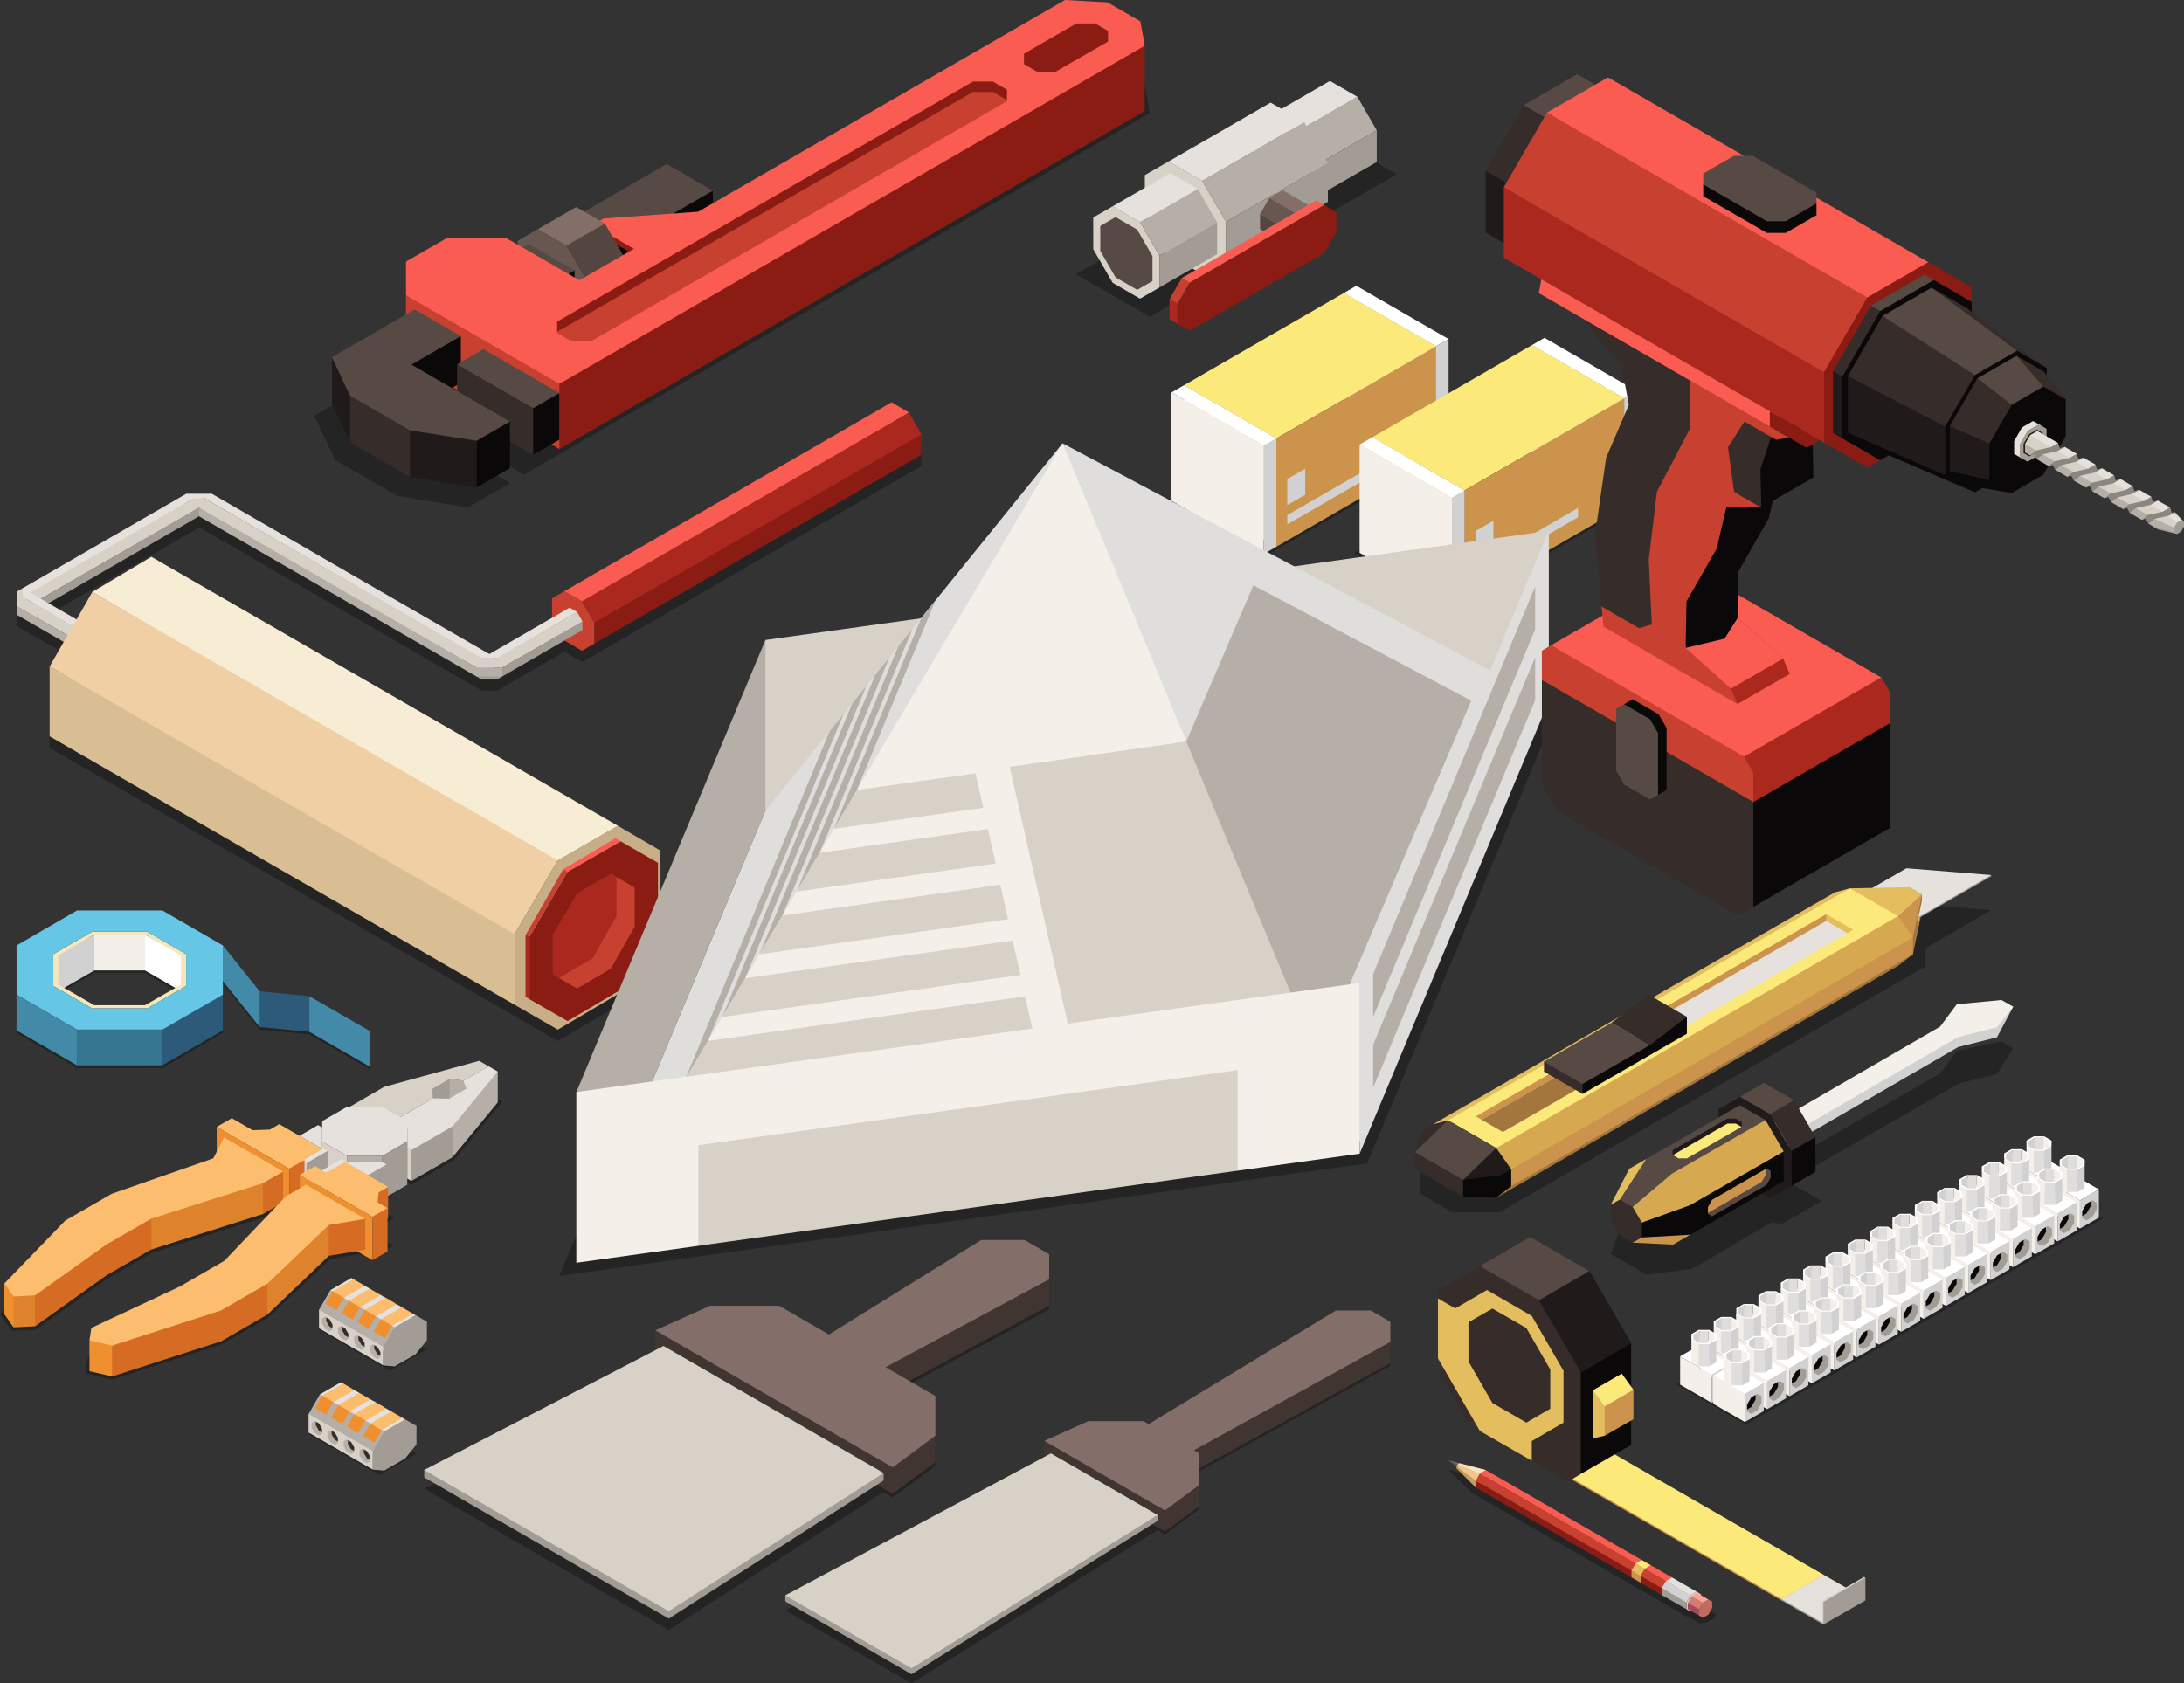<svg id="Layer_1" data-name="Layer 1" xmlns="http://www.w3.org/2000/svg" viewBox="0 0 374.54 288.75"><rect x="0" y="0" width="374.54" height="288.75" fill="#333333" stroke="none"/><defs><style>.cls-1,.cls-40{opacity:0.3;}.cls-2{fill:#0a0808;}.cls-3{fill:#362c29;}.cls-4{fill:#574943;}.cls-5{fill:#8a1c14;}.cls-6{fill:#fa5c52;}.cls-7{fill:#685750;}.cls-8{fill:#544540;}.cls-9{fill:#403531;}.cls-10{fill:#836e69;}.cls-11{fill:#c84030;}.cls-12{fill:#211a1a;}.cls-13{fill:#d8d1c7;}.cls-14{fill:#b5afa7;}.cls-15{fill:#a39c95;}.cls-16{fill:#e6e1dd;}.cls-17{fill:#ab281f;}.cls-18{fill:#c7ae87;}.cls-19{fill:#f7edd4;}.cls-20{fill:#efcfa3;}.cls-21{fill:#d9be93;}.cls-22{fill:#fff;}.cls-23{fill:#f4efe9;}.cls-24{fill:#d1d1d1;}.cls-25{fill:#fbe979;}.cls-26{fill:#efc58b;}.cls-27{fill:#cc934c;}.cls-28{fill:#e0dedc;}.cls-29{fill:#8c8680;}.cls-30{fill:#e3bd5e;}.cls-31{fill:#c79d5c;}.cls-32{fill:#f7e6bb;}.cls-33{fill:#785b56;}.cls-34{fill:#c26a5e;}.cls-35{fill:#fca48f;}.cls-36{fill:#d57a70;}.cls-37{fill:#a6495d;}.cls-38{fill:#a3763d;}.cls-39{fill:#d6a950;}.cls-41{fill:#d66b24;}.cls-42{fill:#fdbd6f;}.cls-43{fill:#ef8f2d;}.cls-44{fill:#de822b;}.cls-45{fill:#65c6e5;}.cls-46{fill:#377691;}.cls-47{fill:#428aa8;}.cls-48{fill:#2d5a78;}</style></defs><path class="cls-1" d="M131.87,152.11l107.29-62L238.23,85,232,81.41,224.23,81l-63.86,36.88-3.9.27,7.16-4.12L154,108.43l-17.24,9.95-1.86-1.07-8.33,4.81.38.22H116.72L109,126.82v6.78l.72.42-13.84,8,3.56,7.58,10.65,6.14,12.14,2,7.23-4.18-17.15-9.9,7-4.05,2.35,1.35-4.57,2.64Z" transform="translate(-41.98 -70.7)"/><polygon class="cls-2" points="105.33 50.49 122.25 40.71 122.25 32.71 97.42 37.91 105.33 50.49"/><polygon class="cls-3" points="105.33 50.49 105.33 42.48 97.42 37.91 97.42 45.92 105.33 50.49"/><polygon class="cls-4" points="105.33 42.48 122.25 32.71 114.34 28.13 97.42 37.91 105.33 42.48"/><polygon class="cls-5" points="101.62 38.58 101.62 39.57 108.72 43.67 119.74 37.3 119.74 36.32 114.53 37.67 101.62 38.58"/><polygon class="cls-6" points="103.54 37.47 101.62 38.58 108.72 42.69 114.82 40.67 119.74 36.32 103.54 37.47"/><path class="cls-7" d="M130.78,117.67l3.46,6,4.9,2.83,3.46-2v-5.67l-3.46-6-4.9-2.83-3.47,2Z" transform="translate(-41.98 -70.7)"/><rect class="cls-8" x="140.37" y="110.47" width="7.57" height="6.92" transform="translate(-79.64 16.66) rotate(-30.01)"/><polygon class="cls-9" points="107.18 44.34 107.18 50.01 100.62 53.8 100.62 48.12 107.18 44.34"/><polygon class="cls-10" points="103.72 38.35 98.81 35.51 92.25 39.3 97.16 42.13 103.72 38.35"/><polygon class="cls-2" points="93.87 57.1 98.54 54.41 98.54 46.4 85.95 44.52 93.87 57.1"/><polygon class="cls-3" points="93.87 57.1 93.87 49.09 85.95 44.52 85.95 52.53 93.87 57.1"/><polygon class="cls-4" points="93.87 49.09 98.54 46.4 90.62 41.83 85.95 44.52 93.87 49.09"/><path class="cls-5" d="M225.62,72.92l-80.7,49.35-23.06,10,16,15.49L238.29,89.76V78.58l-7.61-6.12Z" transform="translate(-41.98 -70.7)"/><polygon class="cls-11" points="95.93 77.01 69.62 61.82 69.62 50.65 89.05 59.46 95.93 65.84 95.93 77.01"/><path class="cls-6" d="M224.62,70.7l-83.28,48.08-12.64-7.3h-10l-7.09,4.09v5.78l26.31,15.19,100.38-58-.76-4.18-5.65-3.26ZM232,76v1.83L223,83h-3.17l-2.24-1.3V79.91l9-5.19h3.17Z" transform="translate(-41.98 -70.7)"/><polygon class="cls-5" points="172.69 15.39 172.69 17.16 95.54 56.93 95.54 55.17 166.86 13.99 170.28 13.99 172.69 15.39"/><path class="cls-11" d="M212.27,86.47h-3.43l-71.32,41.16v.2l2.43,1.39h3.41l71.32-41.16v-.2Z" transform="translate(-41.98 -70.7)"/><polygon class="cls-2" points="79.03 65.67 79.03 57.66 68.88 61.77 70.56 70.56 79.03 65.67"/><polygon class="cls-2" points="89.97 69.42 95.93 67.42 95.93 75.42 91.43 78.02 89.97 69.42"/><polygon class="cls-3" points="78.39 70.5 78.39 62.49 84.8 64.73 91.43 70.02 91.43 78.02 78.39 70.5"/><polygon class="cls-4" points="78.39 62.49 82.89 59.89 95.93 67.42 91.43 70.02 78.39 62.49"/><polygon class="cls-2" points="87.45 80.32 81.74 83.62 80.33 74.93 87.45 72.31 87.45 80.32"/><polygon class="cls-12" points="81.74 83.62 70.31 81.83 68.11 72.35 74.35 72.35 81.74 75.61 81.74 83.62"/><polygon class="cls-12" points="60.03 75.89 56.92 69.29 56.92 61.28 59.27 64.35 61.88 67.88 60.03 75.89"/><polygon class="cls-3" points="70.31 81.83 60.03 75.89 60.03 67.88 67.52 71.15 70.31 73.82 70.31 81.83"/><polygon class="cls-4" points="79.03 57.66 71.11 53.09 56.92 61.28 60.03 67.88 70.31 73.82 81.74 75.61 87.45 72.31 70.56 62.55 79.03 57.66"/><polygon class="cls-1" points="239.55 29.88 197.18 54.34 184.5 47.03 226.87 22.56 239.55 29.88"/><path class="cls-13" d="M256.84,97.65l3.33,5.75,4.71,2.72,3.32-1.92V98.77L264.88,93l-4.71-2.72-3.33,1.92Z" transform="translate(-41.98 -70.7)"/><path class="cls-4" d="M258.05,97.94l2.62,4.54,3.71,2.13L267,103.1V98.82l-2.62-4.54-3.71-2.14-2.62,1.51Z" transform="translate(-41.98 -70.7)"/><rect class="cls-14" x="265.78" y="89.71" width="11.41" height="6.65" transform="translate(-52.14 77.45) rotate(-29.99)"/><polygon class="cls-15" points="236.1 22.36 236.1 27.79 226.22 33.5 226.22 28.07 236.1 22.36"/><polygon class="cls-16" points="232.78 16.6 228.07 13.88 218.19 19.59 222.9 22.31 232.78 16.6"/><path class="cls-13" d="M238.31,107.4l4.07,7,5.76,3.32,4.07-2.36v-6.64l-4.07-7-5.76-3.33-4.07,2.35Z" transform="translate(-41.98 -70.7)"/><rect class="cls-14" x="248.82" y="96.13" width="20.2" height="8.13" transform="translate(-57.4 72.14) rotate(-29.99)"/><polygon class="cls-15" points="227.72 27.97 227.72 34.62 210.23 44.72 210.22 38.07 227.72 27.97"/><polygon class="cls-16" points="223.65 20.93 217.9 17.6 200.4 27.7 206.16 31.03 223.65 20.93"/><path class="cls-13" d="M229.47,113.45l3.32,5.76,4.7,2.72,3.34-1.92v-5.44l-3.32-5.75-4.71-2.73L229.46,108Z" transform="translate(-41.98 -70.7)"/><path class="cls-4" d="M230.67,113.74l2.62,4.54,3.71,2.14,2.62-1.51v-4.29L237,110.09l-3.71-2.15-2.62,1.52Z" transform="translate(-41.98 -70.7)"/><rect class="cls-14" x="238.4" y="105.52" width="11.41" height="6.65" transform="translate(-63.71 65.83) rotate(-29.98)"/><polygon class="cls-15" points="208.72 38.17 208.72 43.6 198.84 49.31 198.84 43.87 208.72 38.17"/><polygon class="cls-16" points="205.4 32.41 200.69 29.69 190.81 35.39 195.51 38.12 205.4 32.41"/><path class="cls-9" d="M267.26,112.69l1.59-2.76v-2.62l-1.59-.92L265,107.7l-1.59,2.76v2.62L265,114Z" transform="translate(-41.98 -70.7)"/><rect class="cls-7" x="259.94" y="104.47" width="3.19" height="6.14" transform="translate(-4.37 209.54) rotate(-59.99)"/><polygon class="cls-10" points="217.69 33.93 219.95 32.62 225.27 35.7 223.01 37 217.69 33.93"/><polygon class="cls-8" points="216.09 36.7 216.09 39.31 221.41 42.38 221.41 39.76 216.09 36.7"/><path class="cls-5" d="M271.16,107.08l-2.09-1.21L246,119.17l-2.1,3.63v3.43l2.09,1.21,23.07-13.3,2.09-3.63Z" transform="translate(-41.98 -70.7)"/><rect class="cls-11" x="242.19" y="119.81" width="4.19" height="1.57" transform="translate(-24.33 201.08) rotate(-59.98)"/><polygon class="cls-17" points="200.57 51.32 200.57 54.74 201.93 55.53 201.93 52.1 200.57 51.32"/><polygon class="cls-6" points="202.67 47.69 225.72 34.39 227.08 35.17 204.03 48.48 202.67 47.69"/><polygon class="cls-1" points="179.93 220.29 175.72 217.86 168.27 217.86 142.15 234.06 133.61 229.12 121.79 229.12 112.38 233.35 113.75 234.13 72.75 255.38 114.69 279.6 151.49 255.93 153.1 256.86 160.41 251.43 160.41 244.6 151.87 239.67 179.93 224.59 179.93 220.29"/><polygon class="cls-9" points="160.41 250.81 160.41 243.98 151.87 239.05 179.93 223.97 179.93 219.44 175.72 217.24 168.27 217.24 142.15 233.44 133.61 228.51 121.79 228.51 118.42 230.02 112.38 228.2 112.38 232.73 153.1 256.24 160.41 250.81"/><polygon class="cls-15" points="114.69 277.65 72.75 253.43 72.75 252.15 148.06 251.96 151.53 252.67 151.53 253.96 114.69 277.65"/><polygon class="cls-13" points="114.69 276.37 72.75 252.15 113.78 230.88 151.53 252.67 114.69 276.37"/><polygon class="cls-10" points="160.41 246.28 160.41 239.46 151.87 234.52 179.93 219.44 179.93 215.15 175.72 212.71 168.27 212.71 142.15 228.91 133.61 223.98 121.79 223.98 112.38 228.2 153.1 251.71 160.41 246.28"/><polygon class="cls-1" points="238.44 230.86 235.07 228.91 229.11 228.91 196.97 248.41 196.1 247.9 186.63 247.9 179.1 251.28 180.19 251.91 134.67 276.25 156.32 288.75 198.49 262.47 199.78 263.22 205.63 258.87 205.63 253.4 204.75 252.9 238.44 234.3 238.44 230.86"/><polygon class="cls-9" points="205.63 258.37 205.63 252.91 204.75 252.4 238.44 233.81 238.44 230.18 235.07 228.42 229.11 228.42 196.97 247.91 196.1 247.41 186.63 247.41 183.93 248.62 179.1 247.16 179.1 250.78 199.78 262.72 205.63 258.37"/><polygon class="cls-15" points="156.32 287.19 134.67 274.69 134.67 273.66 195.74 259.29 198.51 259.87 198.51 260.89 156.32 287.19"/><polygon class="cls-13" points="156.32 286.17 134.67 273.66 180.22 249.31 198.51 259.87 156.32 286.17"/><polygon class="cls-10" points="205.63 254.75 205.63 249.28 204.75 248.78 238.44 230.18 238.44 226.74 235.07 224.79 229.11 224.79 196.97 244.29 196.1 243.78 186.63 243.78 179.1 247.16 199.78 259.1 205.63 254.75"/><path class="cls-1" d="M123.69,188.66l.92.53h2.58l.94-.53,10.67-6.17,3,1.76L144,183,200,150.64v-3.51l-2.14-3.74-3-1.76L138.77,174l-2.12,1.22v3.35l-10.74,6.21L78.3,157.32H73.92L45.85,173.53l-.91.53v2.57h0v1.5l8,4.59L50.49,187v12l79.75,46,7.41,4.27L148,243.16l.39-.7.09-.05,6.38-11.28V231l.36-.64V218.5L148,214.29,68,168.14l-10.14,6-2.7,4.71-4.82-2.78,25.82-14.91Zm3-1.53h0Z" transform="translate(-41.98 -70.7)"/><polygon class="cls-11" points="101.96 106.83 99.8 103.13 96.79 101.41 94.67 102.63 94.67 106.11 96.78 109.85 99.8 111.63 101.96 110.38 101.96 106.83"/><polygon class="cls-6" points="99.8 103.13 96.79 101.41 152.91 69 155.88 70.77 104.33 101.93 99.8 103.13"/><polygon class="cls-17" points="101.96 106.83 99.8 103.13 155.88 70.77 158.02 74.51 157.91 74.7 101.96 106.83"/><polygon class="cls-5" points="101.96 110.38 101.96 106.83 158.02 74.51 158.02 78.01 101.96 110.38"/><polygon class="cls-15" points="81.7 114.51 82.63 112.92 83.92 112.19 84.83 112.71 84.83 114.2 83.92 115.8 82.63 116.57 81.7 116.03 81.7 114.51"/><polygon class="cls-15" points="86.14 114.51 82.35 115.07 82.21 115.58 82.63 116.57 85.21 116.57 86.14 116.03 86.14 114.51"/><polygon class="cls-14" points="86.14 116.03 81.7 116.03 81.18 115.07 81.7 114.51 86.14 114.51 86.14 116.03"/><polygon class="cls-16" points="82.63 112.92 83.92 112.19 36.32 84.7 31.94 84.7 32.81 85.85 35.05 85.46 82.53 112.97 82.63 112.92"/><polygon class="cls-13" points="81.7 114.51 82.63 112.92 35.05 85.46 33.21 85.46 33.13 86.7 34.13 87.06 34.42 87.85 81.7 114.51"/><polygon class="cls-14" points="81.7 116.03 81.7 114.51 34.13 87.06 33.78 87.84 34.13 88.56 81.7 116.03"/><polygon class="cls-13" points="4.11 103.24 5.16 101.65 3.87 100.91 2.96 101.43 2.96 104.01 3.67 104.13 4.11 103.24"/><polygon class="cls-16" points="5.16 102.23 3.89 102.41 3.87 100.91 31.94 84.7 33.21 85.46 7.31 101.36 5.16 102.23"/><polygon class="cls-13" points="6.09 103.24 5.16 101.65 33.21 85.46 34.13 87.06 34.08 87.15 6.09 103.24"/><polygon class="cls-15" points="6.09 104.76 6.09 103.24 34.13 87.06 34.13 88.56 6.09 104.76"/><polygon class="cls-15" points="12.11 109.27 13.04 107.69 14.33 106.95 15.25 107.47 15.25 108.96 14.34 110.57 13.04 111.33 12.11 110.79 12.11 109.27"/><polygon class="cls-16" points="13.04 107.69 14.33 106.95 5.16 101.65 3.89 102.41 12.95 107.74 13.04 107.69"/><polygon class="cls-13" points="12.11 109.27 13.04 107.69 3.89 102.41 2.97 104.01 3.02 104.09 12.11 109.27"/><polygon class="cls-14" points="12.11 110.79 12.11 109.27 2.97 104.01 2.97 105.51 12.11 110.79"/><polygon class="cls-16" points="85.21 112.92 82.63 112.92 82.93 112.19 83.92 112.19 97.69 104.23 98.97 104.98 85.31 112.97 85.21 112.92"/><polygon class="cls-13" points="86.14 114.51 81.7 114.51 81.7 113.58 82.63 112.92 85.21 112.92 98.97 104.98 99.88 106.59 99.84 106.67 86.14 114.51"/><polygon class="cls-15" points="86.14 116.03 86.14 114.51 99.88 106.59 99.88 108.09 86.14 116.03"/><polygon class="cls-18" points="88.26 160.23 95.66 147.6 105.97 141.66 113.2 145.88 113.2 157.76 105.97 170.53 95.66 176.62 88.26 172.36 88.26 160.23"/><polygon class="cls-19" points="95.66 147.6 105.97 141.66 25.96 95.51 15.83 101.54 94.18 147.81 95.66 147.6"/><polygon class="cls-20" points="88.26 160.23 95.66 147.6 15.83 101.54 8.51 114.32 86.87 160.82 88.26 160.23"/><polygon class="cls-21" points="88.26 172.36 88.26 160.23 8.51 114.32 8.51 126.31 88.26 172.36"/><polygon class="cls-5" points="90.8 160.69 97.35 149.53 106.43 144.31 112.84 148.01 112.84 158.5 106.45 169.78 97.35 175.16 90.8 171.4 90.8 160.69"/><polygon class="cls-11" points="108.85 152.25 108.85 158.94 104.78 166.14 98.97 169.57 95.85 167.78 96.71 164.67 103.37 152.6 105.73 150.45 108.85 152.25"/><polygon class="cls-17" points="105.73 150.45 105.73 157.14 101.66 164.34 95.85 167.78 94.79 167.16 94.79 160.34 98.97 153.22 104.76 149.88 105.73 150.45"/><polygon class="cls-6" points="97.35 149.53 106.43 144.31 105.54 143.79 96.58 149.12 96.67 149.88 97.35 149.53"/><polygon class="cls-11" points="90.8 160.69 97.35 149.53 96.58 149.12 90.12 160.41 90.46 161.01 90.8 160.69"/><polygon class="cls-17" points="90.8 171.4 90.8 160.69 90.12 160.41 90.12 170.99 90.8 171.4"/><path class="cls-1" d="M274.5,137.82l-32.58,18.82,16.73,9.65,32.58-18.81Z" transform="translate(-41.98 -70.7)"/><polygon class="cls-22" points="246.26 59.4 230.44 50.27 232.6 49.02 248.42 58.16 246.26 59.4"/><polygon class="cls-23" points="246.26 77.98 230.44 68.84 230.44 50.27 246.26 59.4 246.26 77.98"/><polygon class="cls-24" points="248.42 76.73 246.26 77.98 246.26 59.4 248.42 58.16 248.42 76.73"/><polygon class="cls-25" points="218.88 75.21 203.06 66.08 230.44 50.27 246.26 59.4 218.88 75.21"/><polygon class="cls-26" points="218.88 93.79 203.06 84.65 203.06 66.08 218.88 75.21 218.88 93.79"/><polygon class="cls-27" points="246.26 77.97 218.88 93.79 218.88 75.21 246.26 59.4 246.26 77.97"/><polygon class="cls-24" points="238.35 79.8 220.76 89.95 220.76 88.36 238.35 78.21 238.35 79.8"/><polygon class="cls-24" points="223.84 84.87 220.76 86.64 220.76 82.17 223.84 80.4 223.84 84.87"/><polygon class="cls-22" points="216.73 76.46 200.9 67.32 203.06 66.08 218.88 75.21 216.73 76.46"/><polygon class="cls-23" points="216.73 95.03 200.9 85.9 200.9 67.32 216.73 76.46 216.73 95.03"/><polygon class="cls-24" points="218.88 93.79 216.73 95.03 216.73 76.46 218.88 75.21 218.88 93.79"/><path class="cls-1" d="M306.77,146.76l-32.59,18.81,16.74,9.65,32.58-18.81Z" transform="translate(-41.98 -70.7)"/><polygon class="cls-22" points="278.53 68.33 262.71 59.2 264.87 57.95 280.69 67.09 278.53 68.33"/><polygon class="cls-23" points="278.53 86.91 262.71 77.78 262.71 59.2 278.53 68.33 278.53 86.91"/><polygon class="cls-24" points="280.69 85.67 278.53 86.91 278.53 68.33 280.69 67.09 280.69 85.67"/><polygon class="cls-25" points="251.15 84.14 235.33 75.01 262.71 59.2 278.53 68.33 251.15 84.14"/><polygon class="cls-26" points="251.15 102.72 235.33 93.58 235.33 75.01 251.15 84.14 251.15 102.72"/><polygon class="cls-27" points="278.53 86.9 251.15 102.72 251.15 84.14 278.53 68.33 278.53 86.9"/><polygon class="cls-24" points="270.62 88.73 253.03 98.88 253.03 97.29 270.62 87.14 270.62 88.73"/><polygon class="cls-24" points="256.11 93.8 253.03 95.58 253.03 91.1 256.11 89.33 256.11 93.8"/><polygon class="cls-22" points="249 85.39 233.16 76.26 235.33 75.01 251.15 84.14 249 85.39"/><polygon class="cls-23" points="249 103.96 233.16 94.83 233.16 76.26 249 85.39 249 103.96"/><polygon class="cls-24" points="251.15 102.72 249 103.96 249 85.39 251.15 84.14 251.15 102.72"/><polygon class="cls-1" points="129.98 137.39 95.92 218.86 234.46 199.56 268.51 118.09 129.98 137.39"/><polygon class="cls-14" points="131.26 139.06 98.85 216.61 98.85 187.32 131.26 109.78 135.44 121.08 131.26 139.06"/><polygon class="cls-13" points="131.26 109.78 265.58 91.06 265.58 120.34 131.26 139.06 131.26 109.78"/><polygon class="cls-28" points="182.22 76.04 265.58 120.34 256.75 133.47 232.57 197.38 194.82 130.65 182.22 76.04"/><polygon class="cls-28" points="182.22 76.04 131.26 139.06 98.85 216.61 164.62 148.96 182.22 76.04"/><polygon class="cls-23" points="232.57 197.38 121.49 205 98.85 216.61 182.22 76.04 232.57 197.38"/><polygon class="cls-13" points="146.94 135.52 142.99 142.18 168.64 138.56 167.28 132.66 146.94 135.52"/><polygon class="cls-14" points="160.43 103 157.99 106.01 142.99 142.18 146.94 135.52 160.43 103"/><polygon class="cls-14" points="156.49 107.87 154.05 110.88 136.61 152.94 140.56 146.29 156.49 107.87"/><polygon class="cls-14" points="134.18 157.04 152.55 112.74 150.1 115.76 130.23 163.7 134.18 157.04"/><polygon class="cls-14" points="127.8 167.8 148.6 117.61 146.14 120.67 123.85 174.46 127.8 167.8"/><polygon class="cls-14" points="121.42 178.56 144.67 122.48 142.25 125.47 117.47 185.22 121.42 178.56"/><polygon class="cls-13" points="140.56 146.29 136.61 152.94 170.76 148.12 169.41 142.21 140.56 146.29"/><polygon class="cls-13" points="134.18 157.04 130.23 163.7 172.89 157.68 171.53 151.77 134.18 157.04"/><polygon class="cls-13" points="127.8 167.8 123.85 174.46 175.01 167.24 173.66 161.33 127.8 167.8"/><polygon class="cls-13" points="121.42 178.56 117.47 185.21 177.13 176.8 175.77 170.9 121.42 178.56"/><polygon class="cls-13" points="185.79 187.36 226.01 181.58 218.69 142.85 203.44 127.19 173.16 131.55 185.79 187.36"/><polygon class="cls-14" points="214.94 100.39 203.44 127.19 226.01 181.58 252.31 120.2 214.94 100.39"/><polygon class="cls-23" points="233.17 197.9 212.25 200.81 198.43 197.9 125.26 208.9 119.77 213.7 98.85 216.61 98.85 187.32 233.17 168.61 233.17 197.9"/><polygon class="cls-13" points="119.76 196.44 119.76 213.7 212.25 200.81 212.25 183.56 119.76 196.44"/><polygon class="cls-28" points="233.17 168.61 265.58 91.06 265.58 120.34 233.17 197.9 233.17 168.61"/><polygon class="cls-14" points="235.48 167.09 235.48 174.45 263.27 107.97 263.27 100.62 235.48 167.09"/><polygon class="cls-14" points="235.48 179.22 235.48 186.58 263.27 120.1 263.27 112.74 235.48 179.22"/><polygon class="cls-2" points="324.2 141.97 300.69 155.55 297.63 145.95 300.69 137.57 310.92 127.88 324.2 123.99 324.2 141.97"/><polygon class="cls-3" points="264.42 116.63 264.42 134.61 267.02 139.12 298.08 157.06 300.69 155.55 300.69 137.57 291.84 128.93 264.42 116.63"/><polygon class="cls-11" points="289.52 97.11 287.93 98.03 287.93 103.05 324.2 123.99 324.2 118.97 322.6 116.21 289.52 97.11"/><polygon class="cls-17" points="324.2 123.99 300.69 137.57 297.28 128.47 322.6 116.21 324.2 118.97 324.2 123.99"/><polygon class="cls-6" points="322.6 116.21 299.09 129.78 284.19 122.92 266.01 110.68 289.52 97.11 322.6 116.21"/><polygon class="cls-11" points="266.01 110.68 264.42 111.61 264.42 116.63 300.69 137.57 300.69 132.55 299.09 129.78 266.01 110.68"/><polygon class="cls-2" points="284.34 136.35 285.81 135.51 285.81 124.87 284.44 122.52 279.99 119.95 278.52 120.8 278.99 131.16 280.36 133.53 284.34 136.35"/><polygon class="cls-4" points="282.97 137.15 284.34 136.35 284.34 125.73 282.97 123.37 278.52 120.8 277.17 121.59 277.17 132.21 278.52 134.57 282.97 137.15"/><polygon class="cls-17" points="290.55 59.4 290.97 67.75 288 77.67 285.9 92.33 283.61 98.9 283.91 102.33 306.9 115.61 305.78 112.97 298 105.99 298.15 98.01 303.32 88.97 305 81.86 310.98 81.91 306.32 79.21 305.27 71.56 308.09 67.14 313.54 70.29 315.71 69.89 298.77 60.11 290.55 59.4"/><polygon class="cls-17" points="297.97 120.77 306.9 115.61 305.78 112.97 304.24 112.97 295.94 118.13 297.97 120.77"/><polygon class="cls-6" points="296.84 118.13 305.78 112.97 298 105.99 288.43 109.73 288.43 112.51 296.84 118.13"/><polygon class="cls-2" points="303.32 88.97 298.15 98.01 298 105.99 295.75 109.55 289.07 111.14 288.43 102.97 293.57 93.6 294.96 86 305 81.86 303.32 88.97"/><polygon class="cls-2" points="310.98 81.91 302.04 87.06 300.66 80.13 303.73 74.94 312.66 69.78 310.85 75.28 310.98 81.91"/><polygon class="cls-3" points="303.73 74.94 295.24 70.04 295.24 83.13 302.04 87.06 301.91 80.44 303.73 74.94"/><polygon class="cls-11" points="281.61 64.56 282.05 72.91 279.06 82.82 276.96 97.49 274.67 104.05 274.98 107.49 297.97 120.77 296.84 118.13 289.07 111.14 289.22 103.16 294.39 94.12 296.06 87.01 302.04 87.06 297.38 84.37 296.34 76.72 299.16 72.3 304.61 75.44 306.78 75.05 289.85 65.28 281.61 64.56"/><polygon class="cls-3" points="289.85 65.28 289.85 73.46 284.15 84.34 282.75 95.97 283.27 107.1 281.08 107.76 274.67 104.05 273.58 91.44 275.44 78.52 279.33 69.46 278.08 62.65 273.58 57.53 272.02 54.98 289.85 65.28"/><polygon class="cls-6" points="303.51 73.16 263.89 50.29 264.66 46.2 304.28 69.08 303.51 73.16"/><polygon class="cls-5" points="319.53 67.71 309.06 73.75 303.51 70.55 303.51 73.16 309.83 76.81 318.76 71.65 325.08 60.71 325.08 58.09 319.53 67.71"/><polygon class="cls-12" points="259.33 31.37 254.78 29.28 254.78 39.9 258.5 42.04 260.81 36.73 259.33 31.37"/><polygon class="cls-3" points="264 27.43 258.5 31.44 254.78 29.28 261.29 18.04 265.97 20.18 264 27.43"/><polygon class="cls-4" points="270.28 19.13 265.01 20.18 261.29 18.04 270.47 12.73 274.19 14.88 270.28 19.13"/><polygon class="cls-2" points="265.01 20.18 258.5 31.44 258.5 42.04 265.01 45.8 274.19 40.49 280.69 29.24 280.69 18.62 274.19 14.88 265.01 20.18"/><polygon class="cls-17" points="314.35 62.84 316.76 69.72 312.81 75.92 257.89 44.2 257.89 32.12 314.35 62.84"/><polygon class="cls-11" points="321.21 49.47 320.56 56.6 312.81 63.84 257.89 32.12 265.3 19.31 321.21 49.47"/><polygon class="cls-6" points="330.68 44.97 330.68 53.82 320.22 51.02 265.3 19.31 275.75 13.27 330.68 44.97"/><polygon class="cls-5" points="320.22 51.02 312.81 63.84 312.81 75.92 320.22 80.19 330.68 74.15 338.08 61.33 338.08 49.24 330.68 44.97 320.22 51.02"/><polygon class="cls-2" points="292.09 31.64 292.09 33.65 303.01 39.95 306.24 39.95 311.51 36.92 311.51 34.9 300.58 29.23 297.36 29.23 292.09 31.64"/><polygon class="cls-4" points="292.09 29.77 292.09 31.64 303.01 37.95 306.24 37.95 311.51 34.9 311.51 33.03 300.58 26.73 297.36 26.73 292.09 29.77"/><polygon class="cls-12" points="316.76 64.53 314.35 63.68 314.35 74.29 315.95 75.21 318.25 69.89 316.76 64.53"/><polygon class="cls-3" points="321.43 60.58 315.95 64.6 314.35 63.68 320.86 52.42 323.41 53.35 321.43 60.58"/><polygon class="cls-4" points="327.71 52.29 322.45 53.35 320.86 52.42 330.04 47.12 331.63 48.04 327.71 52.29"/><polygon class="cls-2" points="322.45 53.35 315.95 64.6 315.95 75.21 322.45 78.95 331.63 73.66 338.13 62.39 338.13 51.79 331.63 48.04 322.45 53.35"/><polygon class="cls-2" points="322.83 77.65 338.69 84.45 337.19 81.05 318.41 73.01 316.89 74.22 322.83 77.65"/><polygon class="cls-12" points="333.58 81.5 316.89 74.22 316.89 64.51 335.25 73.17 333.58 81.5"/><polygon class="cls-3" points="340.79 63.84 336.74 70.91 333.58 73.17 316.89 64.51 322.83 54.2 340.79 63.84"/><polygon class="cls-3" points="337.19 52.78 351.01 63.12 349.75 63.5 332.38 52.25 331.24 49.35 337.19 52.78"/><polygon class="cls-4" points="345.91 60.16 344.04 64.93 338.69 64.33 322.83 54.2 331.24 49.35 345.91 60.16"/><polygon class="cls-2" points="338.69 64.33 333.58 73.17 333.58 81.5 338.69 84.45 345.91 80.28 351.01 71.44 351.01 63.12 345.91 60.16 338.69 64.33"/><polygon class="cls-2" points="339.11 83.58 345 84.57 344.22 82.05 336.23 80.19 334.37 80.85 339.11 83.58"/><polygon class="cls-12" points="341.16 82.35 334.37 80.85 334.37 73.1 342.46 75.92 341.16 82.35"/><polygon class="cls-3" points="341.16 76.08 334.37 73.1 339.11 64.9 345.91 69.38 341.16 76.08"/><polygon class="cls-3" points="350.55 63.77 354.27 68.52 350.14 67.32 345.91 62.21 345.81 61.03 350.55 63.77"/><polygon class="cls-4" points="350.42 66.3 348.49 69.23 345 69.43 339.11 64.9 345.81 61.03 350.42 66.3"/><polygon class="cls-2" points="345 69.43 341.16 76.08 341.16 82.35 345 84.57 350.42 81.43 354.27 74.79 354.27 68.52 350.42 66.3 345 69.43"/><polygon class="cls-16" points="346.75 73.32 345.41 75.66 345.41 77.86 346.75 78.64 348.67 77.54 350.02 75.21 350.02 73 348.67 72.22 346.75 73.32"/><polygon class="cls-15" points="347.71 73.87 346.37 76.21 346.37 78.42 347.71 79.2 349.62 78.09 350.97 75.75 350.97 73.55 349.62 72.77 347.71 73.87"/><polygon class="cls-12" points="347.99 74.48 347.02 76.14 347.02 77.72 347.99 78.27 349.35 77.48 350.31 75.82 350.31 74.25 349.35 73.7 347.99 74.48"/><polygon class="cls-14" points="347.27 77.61 348.15 78.11 348.92 77.7 349.29 78.77 351.34 79.95 352.13 79.56 352.49 80.61 354.53 81.8 355.3 81.41 355.68 82.46 357.73 83.64 358.53 83.21 358.87 84.3 360.92 85.48 361.69 85.11 362.06 86.14 364.11 87.33 364.82 86.99 365.26 87.99 367.3 89.17 368.03 88.82 368.45 89.83 369.32 90.34 370.02 88.55 348.15 76.02 347.27 76.17 347.27 77.61"/><polygon class="cls-13" points="347.27 76.17 369.32 88.9 370.82 87.46 349.09 74.54 348.15 74.64 347.27 76.17"/><polygon class="cls-16" points="349.39 73.93 352.95 75.99 353.02 77.07 354.1 76.66 356.14 77.84 356.3 78.9 357.29 78.5 359.34 79.68 359.47 80.7 360.49 80.34 362.54 81.52 362.72 82.53 363.68 82.18 365.72 83.37 365.91 84.39 366.88 84.03 368.92 85.21 369.06 86.26 370.06 85.87 371.44 86.66 371.22 87.52 370.19 87.38 348.15 74.64 349.39 73.93"/><polygon class="cls-15" points="370.19 87.38 369.32 88.9 369.32 90.34 370.19 90.84 371.44 90.13 372.32 88.6 372.32 87.94 372.12 87.05 371.44 86.66 370.19 87.38"/><polygon class="cls-15" points="373.34 91.6 370.19 90.84 369.32 90.34 369.57 90.1 373.15 90.9 373.34 91.6"/><polygon class="cls-14" points="369.32 88.9 369.49 88.79 373.1 90.45 373.1 91.16 372.84 91.31 369.32 90.34 369.15 89.99 369.15 89.23 369.32 88.9"/><polygon class="cls-13" points="370.19 87.38 370.62 87.42 373.42 89.48 373.52 89.75 373.23 90.42 372.84 90.5 369.32 88.9 369.32 88.46 369.86 87.57 370.19 87.38"/><polygon class="cls-13" points="372.35 88.03 372.98 87.87 374.54 89.52 374.04 89.63 371.44 87.32 371.44 86.66 372.11 87.05 372.35 88.03"/><polygon class="cls-16" points="371.44 86.66 372.2 87.41 372.34 88.06 372.75 87.96 374.04 89.23 374.04 89.63 373.34 89.63 370.19 87.38 370.82 86.86 371.44 86.66"/><polygon class="cls-15" points="373.34 89.63 372.84 90.5 372.84 91.31 373.34 91.6 374.04 91.19 374.54 90.33 374.54 89.52 374.04 89.23 373.34 89.63"/><polygon class="cls-29" points="354.1 76.66 353.25 76.87 352.95 75.99 351.71 76.7 349.18 77.27 348.15 78.11 348.8 77.91 349.29 78.77 350.32 77.93 352.86 77.37 354.1 76.66"/><polygon class="cls-29" points="357.29 78.5 356.44 78.71 356.14 77.84 354.9 78.56 352.38 79.12 351.34 79.95 351.99 79.75 352.48 80.61 353.52 79.78 356.05 79.21 357.29 78.5"/><polygon class="cls-29" points="360.49 80.34 359.63 80.56 359.34 79.68 358.1 80.4 355.56 80.96 354.53 81.8 355.18 81.59 355.68 82.46 356.71 81.62 359.25 81.05 360.49 80.34"/><polygon class="cls-29" points="363.68 82.18 362.83 82.4 362.54 81.52 361.29 82.24 358.75 82.8 357.73 83.64 358.37 83.44 358.87 84.3 359.9 83.47 362.44 82.9 363.68 82.18"/><polygon class="cls-29" points="366.88 84.03 366.02 84.24 365.72 83.37 364.48 84.08 361.95 84.65 360.92 85.48 361.56 85.28 362.06 86.14 363.1 85.31 365.63 84.74 366.88 84.03"/><polygon class="cls-29" points="370.06 85.87 369.21 86.09 368.92 85.21 367.68 85.93 365.14 86.49 364.11 87.33 364.76 87.12 365.26 87.99 366.29 87.15 368.82 86.59 370.06 85.87"/><polygon class="cls-29" points="372.41 87.93 372.11 87.05 370.87 87.77 368.34 88.33 367.3 89.17 367.95 88.97 368.45 89.83 369.48 89 372.01 88.43 372.98 87.87 372.41 87.93"/><polygon class="cls-3" points="247.62 234.76 246.65 235.32 251.78 244.2 252.75 243.64 251.7 239.97 250 236.29 247.62 234.76"/><polygon class="cls-27" points="312.75 270.38 305.54 274.55 269.53 253.8 269.53 253.55 312.75 270.14 312.75 270.38"/><polygon class="cls-25" points="312.75 270.14 305.54 274.3 269.53 253.55 276.75 249.39 312.75 270.14"/><polygon class="cls-15" points="319.9 274.52 312.7 278.67 305.54 274.55 305.54 274.3 319.9 274.25 319.9 274.52"/><polygon class="cls-16" points="319.9 274.25 312.7 278.42 305.54 274.3 312.75 270.14 319.9 274.25"/><polygon class="cls-13" points="319.68 270.5 312.48 274.65 312.48 278.3 312.7 278.42 319.9 270.61 319.68 270.5"/><polygon class="cls-15" points="319.9 270.61 312.7 274.78 312.7 278.42 313.8 277.93 319.31 274.75 319.9 274.25 319.9 270.61"/><polygon class="cls-2" points="262.6 223.21 271.09 252.84 279.73 247.85 279.73 230.46 272.55 218.04 262.6 223.21"/><polygon class="cls-4" points="272.55 218.04 264.16 224.29 253.78 217.18 262.43 212.19 272.55 218.04"/><polygon class="cls-12" points="279.73 230.46 271.09 235.44 265.86 231.21 263.93 223.03 272.55 218.04 279.73 230.46"/><polygon class="cls-3" points="253.78 217.18 246.6 221.31 246.6 222.72 262.69 250.57 268.89 254.16 271.09 252.84 271.09 235.44 263.93 223.03 253.78 217.18"/><polygon class="cls-30" points="255.01 221.28 249.56 224.44 246.6 222.72 246.6 233.02 253.78 245.45 262.69 250.57 262.69 247.19 268.13 244.03 268.13 235.15 262.69 225.73 255.01 221.28"/><polygon class="cls-3" points="255.93 224.46 251.83 226.82 251.83 233.53 255.93 240.66 261.76 244.03 265.86 241.64 265.86 234.93 261.76 227.81 255.93 224.46"/><polygon class="cls-30" points="273.2 238.49 273.2 246.74 275.19 246.27 278.13 235.64 273.2 238.49"/><polygon class="cls-25" points="278.13 235.64 273.2 238.49 275.19 241.24 277.67 240.68 280.12 238.39 278.13 235.64"/><polygon class="cls-27" points="275.19 241.24 275.19 246.27 280.12 243.45 280.12 238.39 275.19 241.24"/><polygon class="cls-1" points="255.46 254.36 291.65 275.23 292.36 275.64 292.3 275.74 293.59 276.51 294.26 276.87 293.92 277.62 292.79 278.28 291.5 278.47 290.85 278.09 289.56 277.35 289.36 277.38 288.66 276.95 252.45 256.1 248.37 252.05 255.46 254.36"/><polygon class="cls-10" points="250 251.35 250.31 250.99 248.37 250.49 250 251.35"/><polygon class="cls-9" points="249.78 251.88 249.94 251.46 248.37 250.49 249.78 251.88"/><polygon class="cls-7" points="249.78 251.53 249.97 251.53 250 251.17 248.37 250.49 249.78 251.53"/><polygon class="cls-26" points="253.08 255.17 254.75 253.88 254.8 252.16 253 251.88 250 251.17 249.78 251.53 252.05 253.55 253.08 255.17"/><polygon class="cls-31" points="253.08 255.17 253.08 253.99 249.78 251.53 249.78 251.88 253.08 255.17"/><polygon class="cls-32" points="253.78 252.75 254.8 252.16 250.31 250.99 250 251.17 253.78 252.75"/><polygon class="cls-33" points="284.98 272.41 285.71 271.18 286.73 270.59 287.43 271.01 287.43 272.17 286.73 273.43 285.71 273.99 284.98 273.6 284.98 272.41"/><polygon class="cls-6" points="285.71 271.18 286.73 270.59 254.8 252.16 253.78 252.75 285.57 271.2 285.71 271.18"/><polygon class="cls-11" points="284.98 272.41 285.71 271.18 253.78 252.75 253.08 253.99 284.86 272.48 284.98 272.41"/><polygon class="cls-5" points="284.98 273.6 284.98 272.41 253.08 253.99 253.08 255.17 284.98 273.6"/><polygon class="cls-13" points="289.23 274.88 289.95 273.63 290.97 273.03 291.68 273.46 291.68 274.63 290.97 275.88 289.95 276.44 289.23 276.04 289.23 274.88"/><polygon class="cls-16" points="289.95 273.63 290.97 273.03 286.73 270.59 285.71 271.17 289.82 273.65 289.95 273.63"/><polygon class="cls-24" points="289.23 274.88 289.95 273.63 285.71 271.17 284.98 272.41 289.1 274.93 289.23 274.88"/><polygon class="cls-15" points="289.23 276.04 289.23 274.88 284.98 272.41 284.98 273.6 289.23 276.04"/><polygon class="cls-34" points="291.39 276.04 292.05 274.9 292.98 274.37 293.63 274.75 293.63 275.81 292.98 276.96 292.05 277.51 291.39 277.13 291.39 276.04"/><polygon class="cls-35" points="292.05 274.9 292.98 274.37 291.02 273.23 290.1 273.79 291.92 274.92 292.05 274.9"/><polygon class="cls-36" points="291.39 276.04 292.05 274.9 290.1 273.79 289.44 274.93 291.26 276.09 291.39 276.04"/><polygon class="cls-37" points="291.39 277.13 291.39 276.04 289.44 274.93 289.44 276.01 291.39 277.13"/><polygon class="cls-25" points="282.06 269.08 283.06 268.48 281.53 267.6 280.51 268.17 281.93 269.09 282.06 269.08"/><polygon class="cls-30" points="281.35 270.31 282.06 269.08 280.51 268.17 279.78 269.42 281.22 270.38 281.35 270.31"/><polygon class="cls-27" points="281.35 271.48 281.35 270.31 279.78 269.42 279.78 270.58 281.35 271.48"/><polygon class="cls-1" points="341.46 156.13 326.94 154.98 321.98 157.84 316.57 157.84 243.44 200.07 243.44 204.7 249.1 207.97 257.11 207.97 330.25 165.74 330.25 162.61 341.46 156.13"/><polygon class="cls-25" points="328.95 158.99 324.98 155.46 327.22 154.17 329.59 155.54 329.49 156.36 328.95 158.99"/><polygon class="cls-38" points="326.58 161 328.06 163.69 329.59 156.3 329.59 155.54 329.03 158.21 326.58 161"/><polygon class="cls-15" points="341.46 150.32 322 161.56 313.74 156.71 341.46 150.1 341.46 150.32"/><polygon class="cls-16" points="341.46 150.1 322 161.34 313.74 156.57 326.94 148.94 341.46 150.1"/><polygon class="cls-38" points="329.03 158.21 329.03 157.19 329.59 154.52 329.59 153.41 324.42 157.09 326.58 161 328.53 159.62 329.03 158.21"/><polygon class="cls-27" points="327.46 152.19 314.66 153.07 328.06 160.8 329.59 153.41 327.46 152.19"/><polygon class="cls-30" points="327.46 152.19 317.23 152.38 322.6 156.98 325.5 157.15 329.59 153.41 327.46 152.19"/><polygon class="cls-38" points="256.6 205.46 325.5 165.68 328.06 163.69 317.23 160.91 248.33 200.69 256.6 205.46"/><polygon class="cls-2" points="259.16 203.47 256.6 205.46 250.9 205.28 255.84 203.34 259.16 203.47"/><polygon class="cls-3" points="250.9 205.28 242.64 200.51 242.64 197.62 254.24 200.91 250.9 205.28"/><polygon class="cls-27" points="328.06 163.69 259.16 203.47 259.16 200.58 299.67 174.66 328.06 160.8 328.06 163.69"/><polygon class="cls-30" points="245.77 192.85 314.66 153.07 317.23 152.38 313.62 155.5 252.3 190.79 248.33 193.16 245.77 192.85"/><polygon class="cls-39" points="256.6 199.1 256.6 196.93 268.02 189.22 311.61 164.06 325.5 157.15 328.06 160.8 259.16 200.58 256.6 199.1"/><polygon class="cls-25" points="256.6 196.93 325.5 157.15 317.23 152.38 248.33 192.16 256.6 196.93"/><polygon class="cls-16" points="316.81 160.07 276.08 183.59 272.54 181.44 313.18 156.82 316.81 160.07"/><polygon class="cls-27" points="276.08 183.59 275.11 184.15 271.56 182 254.1 192.08 253.11 191.5 271.56 180.84 276.08 183.59"/><polygon class="cls-38" points="275.11 184.15 257.73 194.18 254.1 192.08 271.56 182 275.11 184.15"/><polygon class="cls-30" points="313.18 156.82 317.81 159.49 316.81 160.07 313.18 157.97 312.51 157.97 313.18 156.82"/><polygon class="cls-27" points="313.18 157.97 272.54 181.44 271.56 180.84 313.18 156.82 313.18 157.97"/><polygon class="cls-2" points="271.4 187.65 289.29 177.32 289.29 174.42 283.18 177.24 264.78 182.12 271.4 187.65"/><polygon class="cls-3" points="271.4 187.65 271.4 185.94 268.38 182.3 264.78 182.12 264.78 183.82 271.4 187.65"/><polygon class="cls-4" points="276.35 175.45 264.78 182.12 271.4 185.94 282.97 179.26 276.35 175.45"/><polygon class="cls-3" points="282.97 179.26 289.29 174.42 282.68 170.6 276.35 175.45 282.97 179.26"/><polygon class="cls-3" points="242.64 197.62 243.99 193.87 245.77 192.85 248.33 192.16 246.37 196.12 242.64 197.62"/><polygon class="cls-2" points="256.89 200.83 250.9 202.39 250.9 205.28 257.39 204.49 259.16 203.47 259.16 200.58 256.89 200.83"/><polygon class="cls-12" points="256.6 196.93 259.16 200.58 257.39 201.6 250.9 202.39 252.23 198.47 256.6 196.93"/><polygon class="cls-4" points="248.33 192.16 256.6 196.93 250.9 202.39 242.64 197.62 248.33 192.16"/><polygon class="cls-1" points="343.21 178.63 335.57 180.28 332.73 184.12 303.56 200.92 297.97 197.71 291.19 201.64 291.63 202.57 277.91 210.6 276.23 215.11 282.37 218.65 290.2 217.66 303.83 209.67 305.63 209.95 312.41 206.01 306.65 202.7 335.82 185.9 342.46 184.24 345.25 179.79 343.21 178.63"/><polygon class="cls-24" points="343.21 171.54 345.25 172.71 342.46 177.94 335.82 179.6 306.12 196.82 303.03 195.04 303.02 193.32 305.65 193.52 332.74 177.82 335.57 173.98 343.21 171.54"/><polygon class="cls-23" points="343.21 171.54 345.25 172.71 342.46 176.22 335.82 177.88 306.12 195.1 303.02 193.32 332.73 176.09 335.58 172.26 343.21 171.54"/><polygon class="cls-12" points="303.57 191.11 307.23 197.44 307.24 203.41 303.58 205.53 298.41 202.56 294.73 196.23 294.73 190.25 298.38 188.13 303.57 191.11"/><polygon class="cls-2" points="307.23 197.44 307.24 203.41 311.33 201.03 311.32 195.06 307.71 196.3 307.23 197.44"/><polygon class="cls-3" points="303.57 191.11 307.23 197.44 311.32 195.06 307.66 188.72 304.81 189.12 303.57 191.11"/><polygon class="cls-4" points="298.38 188.13 303.57 191.11 307.66 188.72 302.48 185.75 298.38 188.13"/><polygon class="cls-2" points="289.84 206.73 289.85 211.8 305.9 202.58 305.88 197.51 290.25 205.76 289.84 206.73"/><polygon class="cls-4" points="303.66 200.85 303.66 202.01 302.94 203.26 293.61 208.64 292.9 208.22 292.9 208.1 302.12 202.75 302.85 201.52 302.85 200.49 302.94 200.43 303.66 200.85"/><polygon class="cls-27" points="302.85 200.49 302.85 201.52 302.12 202.75 292.9 208.1 292.9 207.06 293.61 205.81 302.85 200.49"/><polygon class="cls-27" points="280 213.16 286.94 213.49 289.85 211.8 289.04 209.37 279.37 210.29 280 213.16"/><polygon class="cls-30" points="276.23 206.66 279.4 200.49 282.32 198.81 284.04 200.72 278.42 208.64 276.23 206.66"/><polygon class="cls-2" points="289.85 211.8 281.56 212.27 280.14 211.62 280.46 209.23 290.47 204.2 292.29 208.29 289.85 211.8"/><polygon class="cls-4" points="282.32 198.81 277.79 205.76 277.66 207.32 279.88 208.22 289.21 202.04 286.58 198.44 282.32 198.81"/><polygon class="cls-39" points="289.84 206.73 281.56 209.72 278.89 209.46 279.99 207.03 286.71 201.34 289.84 203.12 289.84 206.73"/><polygon class="cls-39" points="286.71 201.34 289.84 206.73 305.88 197.51 302.77 192.13 287.77 199.65 286.71 201.34"/><polygon class="cls-4" points="282.32 198.81 286.71 201.34 302.77 192.13 298.37 189.59 282.32 198.81"/><polygon class="cls-12" points="298.69 192.45 298.69 193.28 298.65 193.3 297.67 192.74 296.24 192.74 286.89 198.14 286.83 198.1 286.83 197.29 296.24 191.87 297.67 191.87 298.69 192.45"/><polygon class="cls-25" points="298.65 193.3 289.29 198.71 287.85 198.71 286.89 198.14 296.24 192.74 297.67 192.74 298.65 193.3"/><polygon class="cls-3" points="276.24 209.2 277.8 211.9 280 213.16 281.56 212.27 281.56 209.72 279.99 207.03 277.79 205.76 276.23 206.66 276.24 209.2"/><polygon class="cls-1" points="348.76 202.06 287.46 237.46 299.42 244.37 360.72 208.97 348.76 202.06"/><polygon class="cls-22" points="354.25 200.74 351.02 202.61 345.6 199.47 348.84 197.6 354.25 200.74"/><polygon class="cls-24" points="354.25 205.58 351.02 207.45 351.02 202.61 354.25 200.74 354.25 205.58"/><polygon class="cls-23" points="345.6 199.47 351.02 202.61 351.02 207.45 345.6 204.32 345.6 199.47"/><polygon class="cls-24" points="347.68 198.75 349.43 198.07 348.92 195.11 348.7 195.1 347.96 195.5 347.68 195.65 347.68 198.75"/><polygon class="cls-28" points="350.42 198.22 348.92 198.22 348.92 195.11 349.16 195 350.13 195.03 350.42 195.11 350.42 198.22"/><polygon class="cls-23" points="351.67 198.75 350.42 198.22 350.42 195.11 350.65 195.1 351.39 195.5 351.67 195.65 351.67 198.75"/><polygon class="cls-24" points="351.82 196.67 351.82 200.46 350.56 201.19 350.43 197.3 351.82 196.67"/><polygon class="cls-28" points="350.56 197.4 350.56 201.19 348.79 201.19 347.53 196.67 348.88 197.29 350.56 197.4"/><polygon class="cls-23" points="348.79 197.4 348.79 201.19 347.53 200.46 347.53 196.67 348.79 197.4"/><path class="cls-22" d="M392.55,265.62h-1.78l-1.26.73v1l1.26.73h1.78l1.25-.73v-1Zm.92,1.67-1.06.62H390.9l-1.06-.62v-.87l1.06-.61h1.51l1.06.61Z" transform="translate(-41.98 -70.7)"/><polygon class="cls-22" points="359.94 204.03 356.7 205.9 351.29 202.75 354.52 200.89 359.94 204.03"/><polygon class="cls-24" points="359.94 208.87 356.7 210.73 356.7 205.9 359.94 204.03 359.94 208.87"/><polygon class="cls-15" points="359.56 206.31 359.56 207.49 358.83 208.75 357.81 209.34 357.08 208.92 357.08 208.57 358.54 206.06 358.83 205.89 359.56 206.31"/><polygon class="cls-2" points="358.54 206.06 358.54 206.9 357.81 208.16 357.08 208.57 357.08 207.74 357.81 206.48 358.54 206.06"/><polygon class="cls-23" points="351.29 202.75 356.7 205.9 356.7 210.73 351.29 207.61 351.29 202.75"/><polygon class="cls-24" points="353.37 202.04 355.12 201.35 354.61 198.39 354.38 198.38 353.64 198.79 353.37 198.93 353.37 202.04"/><polygon class="cls-28" points="356.11 201.5 354.61 201.5 354.61 198.39 354.85 198.28 355.81 198.31 356.11 198.39 356.11 201.5"/><polygon class="cls-23" points="357.35 202.04 356.11 201.5 356.11 198.39 356.33 198.38 357.07 198.79 357.35 198.93 357.35 202.04"/><polygon class="cls-24" points="357.5 199.96 357.5 203.75 356.25 204.47 356.12 200.58 357.5 199.96"/><polygon class="cls-28" points="356.25 200.68 356.25 204.47 354.47 204.47 353.22 199.96 354.57 200.57 356.25 200.68"/><polygon class="cls-23" points="354.47 200.68 354.47 204.47 353.22 203.75 353.22 199.96 354.47 200.68"/><path class="cls-22" d="M398.23,268.9h-1.77l-1.26.73v1l1.26.73h1.77l1.26-.73v-1Zm.93,1.67-1.07.62h-1.5l-1.06-.62v-.86l1.06-.62h1.5l1.07.62Z" transform="translate(-41.98 -70.7)"/><polygon class="cls-22" points="350.42 202.96 347.19 204.83 341.77 201.69 345 199.82 350.42 202.96"/><polygon class="cls-24" points="350.42 207.8 347.19 209.66 347.19 204.83 350.42 202.96 350.42 207.8"/><polygon class="cls-23" points="341.77 201.69 347.19 204.83 347.19 209.66 341.77 206.54 341.77 201.69"/><polygon class="cls-24" points="343.85 200.97 345.6 200.28 345.09 197.32 344.87 197.32 344.13 197.72 343.85 197.86 343.85 200.97"/><polygon class="cls-28" points="346.59 200.43 345.09 200.43 345.09 197.32 345.33 197.21 346.29 197.24 346.59 197.32 346.59 200.43"/><polygon class="cls-23" points="347.83 200.97 346.59 200.43 346.59 197.32 346.82 197.32 347.56 197.72 347.83 197.86 347.83 200.97"/><polygon class="cls-24" points="347.99 198.89 347.99 202.67 346.73 203.4 346.6 199.51 347.99 198.89"/><polygon class="cls-28" points="346.73 199.61 346.73 203.4 344.95 203.4 343.7 198.89 345.05 199.5 346.73 199.61"/><polygon class="cls-23" points="344.95 199.61 344.95 203.4 343.7 202.67 343.7 198.89 344.95 199.61"/><path class="cls-22" d="M388.71,267.83h-1.77l-1.26.73v1l1.26.72h1.77l1.26-.72v-1Zm.93,1.67-1.07.62h-1.5L386,269.5v-.86l1.06-.62h1.5l1.07.62Z" transform="translate(-41.98 -70.7)"/><polygon class="cls-22" points="356.11 206.24 352.87 208.11 347.45 204.97 350.69 203.1 356.11 206.24"/><polygon class="cls-24" points="356.11 211.08 352.87 212.95 352.87 208.11 356.11 206.24 356.11 211.08"/><polygon class="cls-15" points="355.72 208.52 355.72 209.71 355 210.96 353.98 211.55 353.25 211.13 353.25 210.79 354.71 208.28 355 208.11 355.72 208.52"/><polygon class="cls-2" points="354.71 208.28 354.71 209.12 353.98 210.37 353.25 210.79 353.25 209.95 353.98 208.69 354.71 208.28"/><polygon class="cls-23" points="347.45 204.97 352.87 208.11 352.87 212.95 347.45 209.82 347.45 204.97"/><polygon class="cls-24" points="349.53 204.25 351.28 203.56 350.78 200.61 350.55 200.6 349.81 201 349.53 201.15 349.53 204.25"/><polygon class="cls-28" points="352.28 203.71 350.78 203.71 350.78 200.61 351.01 200.5 351.98 200.52 352.28 200.61 352.28 203.71"/><polygon class="cls-23" points="353.52 204.25 352.28 203.71 352.28 200.61 352.5 200.6 353.24 201 353.52 201.15 353.52 204.25"/><polygon class="cls-24" points="353.67 202.17 353.67 205.96 352.42 206.68 352.29 202.8 353.67 202.17"/><polygon class="cls-28" points="352.41 202.89 352.42 206.68 350.64 206.68 349.38 202.17 350.74 202.78 352.41 202.89"/><polygon class="cls-23" points="350.64 202.89 350.64 206.68 349.38 205.96 349.38 202.17 350.64 202.89"/><path class="cls-22" d="M394.4,271.12h-1.78l-1.25.72v1l1.25.72h1.78l1.26-.72v-1Zm.92,1.67-1.06.61h-1.5l-1.06-.61v-.87l1.06-.61h1.5l1.06.61Z" transform="translate(-41.98 -70.7)"/><polygon class="cls-22" points="346.59 205.17 343.36 207.04 337.94 203.9 341.17 202.03 346.59 205.17"/><polygon class="cls-24" points="346.59 210.01 343.36 211.88 343.36 207.04 346.59 205.17 346.59 210.01"/><polygon class="cls-23" points="337.94 203.9 343.36 207.04 343.36 211.88 337.94 208.75 337.94 203.9"/><polygon class="cls-24" points="340.01 203.18 341.77 202.49 341.26 199.54 341.04 199.53 340.29 199.93 340.01 200.07 340.01 203.18"/><polygon class="cls-28" points="342.76 202.64 341.26 202.64 341.26 199.54 341.5 199.43 342.46 199.45 342.76 199.54 342.76 202.64"/><polygon class="cls-23" points="344 203.18 342.76 202.64 342.76 199.54 342.99 199.53 343.73 199.93 344 200.07 344 203.18"/><polygon class="cls-24" points="344.15 201.1 344.15 204.89 342.9 205.61 342.77 201.73 344.15 201.1"/><polygon class="cls-28" points="342.9 201.82 342.9 205.61 341.12 205.61 339.87 201.1 341.22 201.71 342.9 201.82"/><polygon class="cls-23" points="341.12 201.82 341.12 205.61 339.87 204.89 339.87 201.1 341.12 201.82"/><path class="cls-22" d="M384.88,270.05h-1.77l-1.26.72v1l1.26.72h1.77l1.26-.72v-1Zm.93,1.67-1.07.61h-1.5l-1.06-.61v-.87l1.06-.61h1.5l1.07.61Z" transform="translate(-41.98 -70.7)"/><polygon class="cls-22" points="352.28 208.45 349.04 210.32 343.62 207.18 346.86 205.31 352.28 208.45"/><polygon class="cls-24" points="352.28 213.29 349.04 215.16 349.04 210.32 352.28 208.45 352.28 213.29"/><polygon class="cls-15" points="351.89 210.74 351.89 211.92 351.17 213.17 350.15 213.76 349.42 213.34 349.42 213 350.87 210.49 351.17 210.32 351.89 210.74"/><polygon class="cls-2" points="350.87 210.49 350.87 211.33 350.15 212.58 349.42 213 349.42 212.16 350.15 210.91 350.87 210.49"/><polygon class="cls-23" points="343.62 207.18 349.04 210.32 349.04 215.16 343.62 212.03 343.62 207.18"/><polygon class="cls-24" points="345.7 206.46 347.45 205.77 346.94 202.82 346.72 202.81 345.98 203.22 345.7 203.36 345.7 206.46"/><polygon class="cls-28" points="348.44 205.92 346.94 205.92 346.94 202.82 347.18 202.71 348.15 202.73 348.44 202.82 348.44 205.92"/><polygon class="cls-23" points="349.69 206.46 348.44 205.92 348.44 202.82 348.67 202.81 349.41 203.22 349.69 203.36 349.69 206.46"/><polygon class="cls-24" points="349.84 204.38 349.84 208.17 348.58 208.9 348.46 205.01 349.84 204.38"/><polygon class="cls-28" points="348.58 205.1 348.58 208.9 346.81 208.9 345.55 204.38 346.91 204.99 348.58 205.1"/><polygon class="cls-23" points="346.81 205.1 346.81 208.9 345.55 208.17 345.55 204.38 346.81 205.1"/><path class="cls-22" d="M390.57,273.33h-1.78l-1.25.73v1l1.25.72h1.78l1.25-.72v-1Zm.92,1.67-1.06.61h-1.5l-1.06-.61v-.87l1.06-.61h1.5l1.06.61Z" transform="translate(-41.98 -70.7)"/><polygon class="cls-22" points="342.76 207.38 339.52 209.25 334.1 206.11 337.34 204.24 342.76 207.38"/><polygon class="cls-24" points="342.76 212.22 339.52 214.09 339.52 209.25 342.76 207.38 342.76 212.22"/><polygon class="cls-23" points="334.1 206.11 339.52 209.25 339.52 214.09 334.1 210.96 334.1 206.11"/><polygon class="cls-24" points="336.19 205.39 337.94 204.71 337.43 201.75 337.2 201.74 336.46 202.14 336.19 202.29 336.19 205.39"/><polygon class="cls-28" points="338.93 204.86 337.43 204.86 337.43 201.75 337.66 201.64 338.63 201.66 338.93 201.75 338.93 204.86"/><polygon class="cls-23" points="340.17 205.39 338.93 204.86 338.93 201.75 339.15 201.74 339.89 202.14 340.17 202.29 340.17 205.39"/><polygon class="cls-24" points="340.32 203.31 340.32 207.1 339.07 207.82 338.94 203.94 340.32 203.31"/><polygon class="cls-28" points="339.06 204.04 339.07 207.82 337.29 207.82 336.04 203.31 337.39 203.92 339.06 204.04"/><polygon class="cls-23" points="337.29 204.04 337.29 207.82 336.04 207.1 336.04 203.31 337.29 204.04"/><path class="cls-22" d="M381.05,272.26h-1.77L378,273v1l1.26.73h1.77l1.26-.73v-1Zm.93,1.67-1.07.61h-1.5l-1.06-.61v-.87l1.06-.61h1.5l1.07.61Z" transform="translate(-41.98 -70.7)"/><polygon class="cls-22" points="348.44 210.66 345.21 212.53 339.79 209.39 343.03 207.52 348.44 210.66"/><polygon class="cls-24" points="348.44 215.5 345.21 217.37 345.21 212.53 348.44 210.66 348.44 215.5"/><polygon class="cls-15" points="348.06 212.95 348.06 214.13 347.34 215.38 346.31 215.97 345.59 215.56 345.59 215.21 347.04 212.7 347.34 212.53 348.06 212.95"/><polygon class="cls-2" points="347.04 212.7 347.04 213.54 346.32 214.79 345.59 215.21 345.59 214.38 346.31 213.12 347.04 212.7"/><polygon class="cls-23" points="339.79 209.39 345.21 212.53 345.21 217.37 339.79 214.25 339.79 209.39"/><polygon class="cls-24" points="341.87 208.68 343.62 207.99 343.11 205.03 342.89 205.02 342.15 205.43 341.87 205.57 341.87 208.68"/><polygon class="cls-28" points="344.61 208.14 343.11 208.14 343.11 205.03 343.35 204.92 344.32 204.94 344.61 205.03 344.61 208.14"/><polygon class="cls-23" points="345.86 208.68 344.61 208.14 344.61 205.03 344.84 205.02 345.58 205.43 345.86 205.57 345.86 208.68"/><polygon class="cls-24" points="346.01 206.59 346.01 210.38 344.75 211.11 344.62 207.22 346.01 206.59"/><polygon class="cls-28" points="344.75 207.32 344.75 211.11 342.98 211.11 341.72 206.59 343.07 207.21 344.75 207.32"/><polygon class="cls-23" points="342.98 207.32 342.98 211.11 341.72 210.38 341.72 206.59 342.98 207.32"/><path class="cls-22" d="M386.74,275.54H385l-1.25.73v1L385,278h1.78l1.25-.73v-1Zm.92,1.67-1.06.62h-1.5l-1.06-.62v-.86l1.06-.62h1.5l1.06.62Z" transform="translate(-41.98 -70.7)"/><polygon class="cls-22" points="338.93 209.6 335.69 211.47 330.27 208.32 333.51 206.46 338.93 209.6"/><polygon class="cls-24" points="338.93 214.43 335.69 216.3 335.69 211.47 338.93 209.6 338.93 214.43"/><polygon class="cls-23" points="330.27 208.32 335.69 211.47 335.69 216.3 330.27 213.18 330.27 208.32"/><polygon class="cls-24" points="332.35 207.6 334.1 206.92 333.6 203.96 333.37 203.95 332.63 204.36 332.35 204.5 332.35 207.6"/><polygon class="cls-28" points="335.1 207.07 333.6 207.07 333.6 203.96 333.83 203.85 334.8 203.88 335.1 203.96 335.1 207.07"/><polygon class="cls-23" points="336.34 207.6 335.1 207.07 335.1 203.96 335.32 203.95 336.06 204.36 336.34 204.5 336.34 207.6"/><polygon class="cls-24" points="336.49 205.53 336.49 209.31 335.24 210.04 335.11 206.16 336.49 205.53"/><polygon class="cls-28" points="335.24 206.25 335.24 210.04 333.46 210.04 332.21 205.53 333.56 206.14 335.24 206.25"/><polygon class="cls-23" points="333.46 206.25 333.46 210.04 332.21 209.31 332.21 205.53 333.46 206.25"/><path class="cls-22" d="M377.22,274.47h-1.78l-1.25.73v1l1.25.73h1.78l1.25-.73v-1Zm.92,1.67-1.06.62h-1.5l-1.06-.62v-.86l1.06-.62h1.5l1.06.62Z" transform="translate(-41.98 -70.7)"/><polygon class="cls-22" points="344.61 212.88 341.38 214.75 335.96 211.61 339.19 209.74 344.61 212.88"/><polygon class="cls-24" points="344.61 217.72 341.38 219.59 341.38 214.75 344.61 212.88 344.61 217.72"/><polygon class="cls-15" points="344.23 215.16 344.23 216.34 343.51 217.6 342.48 218.19 341.76 217.77 341.76 217.43 343.21 214.92 343.51 214.75 344.23 215.16"/><polygon class="cls-2" points="343.21 214.92 343.21 215.75 342.49 217.01 341.76 217.43 341.76 216.59 342.48 215.33 343.21 214.92"/><polygon class="cls-23" points="335.96 211.61 341.38 214.75 341.38 219.59 335.96 216.46 335.96 211.61"/><polygon class="cls-24" points="338.04 210.89 339.79 210.2 339.28 207.25 339.05 207.24 338.32 207.64 338.04 207.78 338.04 210.89"/><polygon class="cls-28" points="340.78 210.35 339.28 210.35 339.28 207.25 339.52 207.13 340.49 207.16 340.78 207.25 340.78 210.35"/><polygon class="cls-23" points="342.03 210.89 340.78 210.35 340.78 207.25 341.01 207.24 341.75 207.64 342.03 207.78 342.03 210.89"/><polygon class="cls-24" points="342.18 208.81 342.18 212.6 340.92 213.32 340.79 209.44 342.18 208.81"/><polygon class="cls-28" points="340.92 209.53 340.92 213.32 339.14 213.32 337.89 208.81 339.24 209.42 340.92 209.53"/><polygon class="cls-23" points="339.15 209.53 339.14 213.32 337.89 212.6 337.89 208.81 339.15 209.53"/><path class="cls-22" d="M382.91,277.76h-1.78l-1.26.72v1l1.26.72h1.77l1.26-.72v-1Zm.92,1.67-1.06.61h-1.5l-1.07-.61v-.87l1.07-.61h1.5l1.06.61Z" transform="translate(-41.98 -70.7)"/><polygon class="cls-22" points="335.1 211.81 331.86 213.68 326.44 210.54 329.68 208.67 335.1 211.81"/><polygon class="cls-24" points="335.1 216.65 331.86 218.52 331.86 213.68 335.1 211.81 335.1 216.65"/><polygon class="cls-23" points="326.44 210.54 331.86 213.68 331.86 218.52 326.44 215.39 326.44 210.54"/><polygon class="cls-24" points="328.52 209.82 330.27 209.13 329.76 206.18 329.54 206.16 328.8 206.57 328.52 206.71 328.52 209.82"/><polygon class="cls-28" points="331.27 209.28 329.76 209.28 329.76 206.18 330 206.06 330.97 206.09 331.27 206.18 331.27 209.28"/><polygon class="cls-23" points="332.51 209.82 331.27 209.28 331.27 206.18 331.49 206.16 332.23 206.57 332.51 206.71 332.51 209.82"/><polygon class="cls-24" points="332.66 207.74 332.66 211.53 331.4 212.25 331.28 208.37 332.66 207.74"/><polygon class="cls-28" points="331.4 208.46 331.4 212.25 329.63 212.25 328.37 207.74 329.73 208.35 331.4 208.46"/><polygon class="cls-23" points="329.63 208.46 329.63 212.25 328.37 211.53 328.37 207.74 329.63 208.46"/><path class="cls-22" d="M373.39,276.69h-1.78l-1.25.72v1l1.25.72h1.78l1.25-.72v-1Zm.92,1.67-1.06.61h-1.5l-1.06-.61v-.87l1.06-.61h1.5l1.06.61Z" transform="translate(-41.98 -70.7)"/><polygon class="cls-22" points="340.78 215.09 337.55 216.96 332.13 213.82 335.36 211.95 340.78 215.09"/><polygon class="cls-24" points="340.78 219.93 337.55 221.8 337.55 216.96 340.78 215.09 340.78 219.93"/><polygon class="cls-15" points="340.4 217.37 340.4 218.56 339.68 219.81 338.65 220.4 337.93 219.98 337.93 219.64 339.38 217.13 339.68 216.96 340.4 217.37"/><polygon class="cls-2" points="339.38 217.13 339.38 217.97 338.65 219.22 337.93 219.64 337.93 218.8 338.65 217.55 339.38 217.13"/><polygon class="cls-23" points="332.13 213.82 337.55 216.96 337.55 221.8 332.13 218.67 332.13 213.82"/><polygon class="cls-24" points="334.21 213.1 335.96 212.41 335.45 209.46 335.22 209.45 334.49 209.85 334.21 210 334.21 213.1"/><polygon class="cls-28" points="336.95 212.56 335.45 212.56 335.45 209.46 335.69 209.35 336.65 209.37 336.95 209.46 336.95 212.56"/><polygon class="cls-23" points="338.19 213.1 336.95 212.56 336.95 209.46 337.18 209.45 337.92 209.85 338.19 210 338.19 213.1"/><polygon class="cls-24" points="338.35 211.02 338.35 214.81 337.09 215.53 336.96 211.65 338.35 211.02"/><polygon class="cls-28" points="337.09 211.74 337.09 215.53 335.31 215.53 334.06 211.02 335.41 211.63 337.09 211.74"/><polygon class="cls-23" points="335.31 211.74 335.31 215.53 334.06 214.81 334.06 211.02 335.31 211.74"/><path class="cls-22" d="M379.07,280H377.3l-1.26.72v1l1.26.72h1.77l1.26-.72v-1Zm.93,1.67-1.06.61h-1.51l-1.06-.61v-.87l1.06-.61h1.51l1.06.61Z" transform="translate(-41.98 -70.7)"/><polygon class="cls-22" points="331.26 214.02 328.03 215.89 322.61 212.75 325.85 210.88 331.26 214.02"/><polygon class="cls-24" points="331.26 218.86 328.03 220.73 328.03 215.89 331.26 214.02 331.26 218.86"/><polygon class="cls-23" points="322.61 212.75 328.03 215.89 328.03 220.73 322.61 217.6 322.61 212.75"/><polygon class="cls-24" points="324.69 212.03 326.44 211.34 325.93 208.39 325.71 208.38 324.97 208.78 324.69 208.93 324.69 212.03"/><polygon class="cls-28" points="327.44 211.49 325.93 211.49 325.93 208.39 326.17 208.28 327.14 208.3 327.44 208.39 327.44 211.49"/><polygon class="cls-23" points="328.68 212.03 327.44 211.49 327.44 208.39 327.66 208.38 328.4 208.78 328.68 208.93 328.68 212.03"/><polygon class="cls-24" points="328.83 209.95 328.83 213.74 327.57 214.46 327.44 210.58 328.83 209.95"/><polygon class="cls-28" points="327.57 210.68 327.57 214.46 325.8 214.46 324.54 209.95 325.89 210.56 327.57 210.68"/><polygon class="cls-23" points="325.8 210.68 325.8 214.46 324.54 213.74 324.54 209.95 325.8 210.68"/><path class="cls-22" d="M369.56,278.9h-1.78l-1.25.72v1l1.25.72h1.78l1.25-.72v-1Zm.92,1.67-1.06.61h-1.5l-1.07-.61v-.87l1.07-.61h1.5l1.06.61Z" transform="translate(-41.98 -70.7)"/><polygon class="cls-22" points="336.95 217.3 333.71 219.17 328.3 216.03 331.53 214.16 336.95 217.3"/><polygon class="cls-24" points="336.95 222.14 333.71 224.01 333.71 219.17 336.95 217.3 336.95 222.14"/><polygon class="cls-15" points="336.57 219.59 336.57 220.77 335.85 222.02 334.82 222.61 334.1 222.2 334.1 221.85 335.55 219.34 335.85 219.17 336.57 219.59"/><polygon class="cls-2" points="335.55 219.34 335.55 220.18 334.82 221.43 334.1 221.85 334.1 221.01 334.82 219.76 335.55 219.34"/><polygon class="cls-23" points="328.3 216.03 333.71 219.17 333.71 224.01 328.3 220.88 328.3 216.03"/><polygon class="cls-24" points="330.38 215.31 332.13 214.63 331.62 211.67 331.39 211.66 330.65 212.07 330.38 212.21 330.38 215.31"/><polygon class="cls-28" points="333.12 214.78 331.62 214.78 331.62 211.67 331.86 211.56 332.82 211.58 333.12 211.67 333.12 214.78"/><polygon class="cls-23" points="334.36 215.31 333.12 214.78 333.12 211.67 333.34 211.66 334.09 212.07 334.36 212.21 334.36 215.31"/><polygon class="cls-24" points="334.51 213.23 334.51 217.02 333.26 217.75 333.13 213.86 334.51 213.23"/><polygon class="cls-28" points="333.26 213.96 333.26 217.75 331.48 217.75 330.23 213.23 331.58 213.85 333.26 213.96"/><polygon class="cls-23" points="331.49 213.96 331.48 217.75 330.23 217.02 330.23 213.23 331.49 213.96"/><path class="cls-22" d="M375.24,282.18h-1.77l-1.26.73v1l1.26.73h1.77l1.26-.73v-1Zm.93,1.67-1.07.61h-1.5l-1.06-.61V283l1.06-.61h1.5l1.07.61Z" transform="translate(-41.98 -70.7)"/><polygon class="cls-22" points="327.43 216.23 324.2 218.1 318.78 214.96 322.01 213.09 327.43 216.23"/><polygon class="cls-24" points="327.43 221.07 324.2 222.94 324.2 218.1 327.43 216.23 327.43 221.07"/><polygon class="cls-23" points="318.78 214.96 324.2 218.1 324.2 222.94 318.78 219.81 318.78 214.96"/><polygon class="cls-24" points="320.86 214.25 322.61 213.56 322.1 210.6 321.88 210.59 321.13 211 320.86 211.14 320.86 214.25"/><polygon class="cls-28" points="323.6 213.71 322.1 213.71 322.1 210.6 322.34 210.49 323.31 210.51 323.6 210.6 323.6 213.71"/><polygon class="cls-23" points="324.85 214.25 323.6 213.71 323.6 210.6 323.83 210.59 324.57 211 324.85 211.14 324.85 214.25"/><polygon class="cls-24" points="325 212.16 325 215.95 323.74 216.68 323.61 212.79 325 212.16"/><polygon class="cls-28" points="323.74 212.89 323.74 216.68 321.96 216.68 320.71 212.16 322.06 212.78 323.74 212.89"/><polygon class="cls-23" points="321.97 212.89 321.96 216.68 320.71 215.95 320.71 212.16 321.97 212.89"/><path class="cls-22" d="M365.73,281.11H364l-1.26.73v1l1.26.73h1.77l1.26-.73v-1Zm.92,1.67-1.06.61h-1.5l-1.07-.61v-.86l1.07-.62h1.5l1.06.62Z" transform="translate(-41.98 -70.7)"/><polygon class="cls-22" points="333.12 219.51 329.88 221.38 324.46 218.25 327.7 216.38 333.12 219.51"/><polygon class="cls-24" points="333.12 224.35 329.88 226.23 329.88 221.38 333.12 219.51 333.12 224.35"/><polygon class="cls-15" points="332.74 221.8 332.74 222.98 332.01 224.23 330.99 224.83 330.26 224.41 330.26 224.07 331.72 221.55 332.01 221.38 332.74 221.8"/><polygon class="cls-2" points="331.72 221.55 331.72 222.39 330.99 223.65 330.26 224.07 330.26 223.23 330.99 221.97 331.72 221.55"/><polygon class="cls-23" points="324.46 218.25 329.88 221.38 329.88 226.23 324.46 223.09 324.46 218.25"/><polygon class="cls-24" points="326.54 217.53 328.3 216.84 327.79 213.88 327.56 213.87 326.82 214.28 326.54 214.42 326.54 217.53"/><polygon class="cls-28" points="329.29 216.99 327.79 216.99 327.79 213.88 328.02 213.77 328.99 213.8 329.29 213.88 329.29 216.99"/><polygon class="cls-23" points="330.53 217.53 329.29 216.99 329.29 213.88 329.51 213.87 330.25 214.28 330.53 214.42 330.53 217.53"/><polygon class="cls-24" points="330.68 215.44 330.68 219.24 329.43 219.96 329.3 216.08 330.68 215.44"/><polygon class="cls-28" points="329.42 216.17 329.43 219.96 327.65 219.96 326.4 215.44 327.75 216.06 329.42 216.17"/><polygon class="cls-23" points="327.65 216.17 327.65 219.96 326.4 219.24 326.4 215.44 327.65 216.17"/><path class="cls-22" d="M371.41,284.39h-1.78l-1.25.73v1l1.25.73h1.78l1.25-.73v-1Zm.93,1.67-1.07.62h-1.5l-1.06-.62v-.86l1.06-.62h1.5l1.07.62Z" transform="translate(-41.98 -70.7)"/><polygon class="cls-22" points="323.6 218.45 320.37 220.32 314.95 217.18 318.19 215.31 323.6 218.45"/><polygon class="cls-24" points="323.6 223.29 320.37 225.16 320.37 220.32 323.6 218.45 323.6 223.29"/><polygon class="cls-23" points="314.95 217.18 320.37 220.32 320.37 225.16 314.95 222.03 314.95 217.18"/><polygon class="cls-24" points="317.03 216.46 318.78 215.77 318.27 212.82 318.04 212.81 317.3 213.21 317.03 213.35 317.03 216.46"/><polygon class="cls-28" points="319.77 215.92 318.27 215.92 318.27 212.82 318.51 212.7 319.47 212.73 319.77 212.82 319.77 215.92"/><polygon class="cls-23" points="321.01 216.46 319.77 215.92 319.77 212.82 320 212.81 320.74 213.21 321.01 213.35 321.01 216.46"/><polygon class="cls-24" points="321.17 214.38 321.17 218.17 319.91 218.89 319.78 215.01 321.17 214.38"/><polygon class="cls-28" points="319.91 215.1 319.91 218.89 318.13 218.89 316.88 214.38 318.23 214.99 319.91 215.1"/><polygon class="cls-23" points="318.13 215.1 318.13 218.89 316.88 218.17 316.88 214.38 318.13 215.1"/><path class="cls-22" d="M361.89,283.33h-1.77l-1.26.72v1l1.26.72h1.77l1.26-.72v-1Zm.93,1.66-1.07.62h-1.5l-1.06-.62v-.86l1.06-.62h1.5l1.07.62Z" transform="translate(-41.98 -70.7)"/><polygon class="cls-22" points="329.29 221.73 326.05 223.6 320.63 220.46 323.87 218.59 329.29 221.73"/><polygon class="cls-24" points="329.29 226.57 326.05 228.44 326.05 223.6 329.29 221.73 329.29 226.57"/><polygon class="cls-15" points="328.9 224.01 328.9 225.19 328.18 226.45 327.16 227.04 326.43 226.62 326.43 226.28 327.89 223.77 328.18 223.6 328.9 224.01"/><polygon class="cls-2" points="327.89 223.77 327.89 224.61 327.16 225.86 326.43 226.28 326.43 225.44 327.16 224.19 327.89 223.77"/><polygon class="cls-23" points="320.63 220.46 326.05 223.6 326.05 228.44 320.63 225.31 320.63 220.46"/><polygon class="cls-24" points="322.71 219.74 324.46 219.05 323.95 216.1 323.73 216.08 322.99 216.49 322.71 216.63 322.71 219.74"/><polygon class="cls-28" points="325.46 219.2 323.95 219.2 323.95 216.1 324.19 215.99 325.16 216.01 325.46 216.1 325.46 219.2"/><polygon class="cls-23" points="326.7 219.74 325.46 219.2 325.46 216.1 325.68 216.08 326.42 216.49 326.7 216.63 326.7 219.74"/><polygon class="cls-24" points="326.85 217.66 326.85 221.45 325.6 222.17 325.47 218.29 326.85 217.66"/><polygon class="cls-28" points="325.59 218.38 325.6 222.17 323.82 222.17 322.56 217.66 323.92 218.27 325.59 218.38"/><polygon class="cls-23" points="323.82 218.38 323.82 222.17 322.56 221.45 322.56 217.66 323.82 218.38"/><path class="cls-22" d="M367.58,286.61H365.8l-1.25.72v1l1.25.72h1.78l1.25-.72v-1Zm.92,1.67-1.06.61h-1.5l-1.06-.61v-.87l1.06-.61h1.5l1.06.61Z" transform="translate(-41.98 -70.7)"/><polygon class="cls-22" points="319.77 220.66 316.53 222.53 311.12 219.39 314.35 217.52 319.77 220.66"/><polygon class="cls-24" points="319.77 225.5 316.53 227.37 316.53 222.53 319.77 220.66 319.77 225.5"/><polygon class="cls-23" points="311.12 219.39 316.53 222.53 316.53 227.37 311.12 224.24 311.12 219.39"/><polygon class="cls-24" points="313.2 218.67 314.95 217.98 314.44 215.03 314.21 215.02 313.47 215.42 313.2 215.56 313.2 218.67"/><polygon class="cls-28" points="315.94 218.13 314.44 218.13 314.44 215.03 314.68 214.92 315.64 214.94 315.94 215.03 315.94 218.13"/><polygon class="cls-23" points="317.18 218.67 315.94 218.13 315.94 215.03 316.17 215.02 316.9 215.42 317.18 215.56 317.18 218.67"/><polygon class="cls-24" points="317.33 216.59 317.33 220.38 316.08 221.1 315.95 217.22 317.33 216.59"/><polygon class="cls-28" points="316.08 217.31 316.08 221.1 314.3 221.1 313.05 216.59 314.4 217.21 316.08 217.31"/><polygon class="cls-23" points="314.3 217.31 314.3 221.1 313.05 220.38 313.05 216.59 314.3 217.31"/><path class="cls-22" d="M358.06,285.54h-1.77l-1.26.72v1l1.26.72h1.77l1.26-.72v-1Zm.93,1.67-1.07.61h-1.5l-1.06-.61v-.87l1.06-.61h1.5l1.07.61Z" transform="translate(-41.98 -70.7)"/><polygon class="cls-22" points="325.46 223.94 322.22 225.81 316.8 222.67 320.04 220.8 325.46 223.94"/><polygon class="cls-24" points="325.46 228.78 322.22 230.65 322.22 225.81 325.46 223.94 325.46 228.78"/><polygon class="cls-15" points="325.07 226.23 325.07 227.41 324.35 228.66 323.33 229.25 322.6 228.83 322.6 228.49 324.05 225.98 324.35 225.81 325.07 226.23"/><polygon class="cls-2" points="324.05 225.98 324.05 226.82 323.33 228.07 322.6 228.49 322.6 227.65 323.33 226.4 324.05 225.98"/><polygon class="cls-23" points="316.8 222.67 322.22 225.81 322.22 230.65 316.8 227.52 316.8 222.67"/><polygon class="cls-24" points="318.88 221.95 320.63 221.26 320.12 218.31 319.9 218.3 319.16 218.7 318.88 218.85 318.88 221.95"/><polygon class="cls-28" points="321.63 221.41 320.12 221.41 320.12 218.31 320.36 218.2 321.33 218.22 321.63 218.31 321.63 221.41"/><polygon class="cls-23" points="322.87 221.95 321.63 221.41 321.63 218.31 321.85 218.3 322.59 218.7 322.87 218.85 322.87 221.95"/><polygon class="cls-24" points="323.02 219.87 323.02 223.66 321.76 224.39 321.63 220.5 323.02 219.87"/><polygon class="cls-28" points="321.76 220.6 321.76 224.39 319.99 224.39 318.73 219.87 320.08 220.49 321.76 220.6"/><polygon class="cls-23" points="319.99 220.6 319.99 224.39 318.73 223.66 318.73 219.87 319.99 220.6"/><path class="cls-22" d="M363.75,288.82H362l-1.25.72v1l1.25.73h1.78l1.25-.73v-1Zm.92,1.67-1.06.61h-1.5l-1.06-.61v-.87l1.06-.61h1.5l1.06.61Z" transform="translate(-41.98 -70.7)"/><polygon class="cls-22" points="315.94 222.87 312.7 224.74 307.28 221.6 310.52 219.73 315.94 222.87"/><polygon class="cls-24" points="315.94 227.71 312.7 229.58 312.7 224.74 315.94 222.87 315.94 227.71"/><polygon class="cls-23" points="307.28 221.6 312.7 224.74 312.7 229.58 307.28 226.45 307.28 221.6"/><polygon class="cls-24" points="309.37 220.88 311.12 220.19 310.61 217.24 310.38 217.23 309.64 217.63 309.37 217.78 309.37 220.88"/><polygon class="cls-28" points="312.11 220.34 310.61 220.34 310.61 217.24 310.84 217.13 311.81 217.15 312.11 217.24 312.11 220.34"/><polygon class="cls-23" points="313.35 220.88 312.11 220.34 312.11 217.24 312.33 217.23 313.07 217.63 313.35 217.78 313.35 220.88"/><polygon class="cls-24" points="313.5 218.8 313.5 222.59 312.25 223.31 312.12 219.43 313.5 218.8"/><polygon class="cls-28" points="312.25 219.53 312.25 223.31 310.47 223.31 309.21 218.8 310.57 219.41 312.25 219.53"/><polygon class="cls-23" points="310.47 219.53 310.47 223.31 309.21 222.59 309.21 218.8 310.47 219.53"/><path class="cls-22" d="M354.23,287.75h-1.77l-1.26.73v1l1.26.73h1.77l1.26-.73v-1Zm.93,1.67-1.07.61h-1.5l-1.06-.61v-.87l1.06-.61h1.5l1.07.61Z" transform="translate(-41.98 -70.7)"/><polygon class="cls-22" points="321.63 226.16 318.39 228.02 312.97 224.88 316.21 223.01 321.63 226.16"/><polygon class="cls-24" points="321.63 231 318.39 232.86 318.39 228.02 321.63 226.16 321.63 231"/><polygon class="cls-15" points="321.24 228.44 321.24 229.62 320.52 230.87 319.49 231.46 318.77 231.05 318.77 230.7 320.22 228.19 320.52 228.02 321.24 228.44"/><polygon class="cls-2" points="320.22 228.19 320.22 229.03 319.5 230.29 318.77 230.7 318.77 229.87 319.49 228.61 320.22 228.19"/><polygon class="cls-23" points="312.97 224.88 318.39 228.02 318.39 232.86 312.97 229.74 312.97 224.88"/><polygon class="cls-24" points="315.05 224.17 316.8 223.48 316.29 220.52 316.07 220.51 315.33 220.92 315.05 221.06 315.05 224.17"/><polygon class="cls-28" points="317.8 223.63 316.29 223.63 316.29 220.52 316.53 220.41 317.5 220.44 317.8 220.52 317.8 223.63"/><polygon class="cls-23" points="319.04 224.17 317.8 223.63 317.8 220.52 318.02 220.51 318.76 220.92 319.04 221.06 319.04 224.17"/><polygon class="cls-24" points="319.19 222.08 319.19 225.87 317.93 226.6 317.81 222.71 319.19 222.08"/><polygon class="cls-28" points="317.93 222.81 317.93 226.6 316.16 226.6 314.9 222.08 316.26 222.7 317.93 222.81"/><polygon class="cls-23" points="316.16 222.81 316.16 226.6 314.9 225.87 314.9 222.08 316.16 222.81"/><path class="cls-22" d="M359.92,291h-1.78l-1.26.73v1l1.26.73h1.77l1.26-.73v-1Zm.92,1.67-1.06.61h-1.5l-1.07-.61v-.86l1.07-.62h1.5l1.06.62Z" transform="translate(-41.98 -70.7)"/><polygon class="cls-22" points="312.11 225.09 308.87 226.95 303.45 223.81 306.69 221.94 312.11 225.09"/><polygon class="cls-24" points="312.11 229.92 308.87 231.79 308.87 226.95 312.11 225.09 312.11 229.92"/><polygon class="cls-23" points="303.45 223.81 308.87 226.95 308.87 231.79 303.45 228.66 303.45 223.81"/><polygon class="cls-24" points="305.53 223.09 307.28 222.41 306.78 219.45 306.55 219.44 305.81 219.85 305.53 219.99 305.53 223.09"/><polygon class="cls-28" points="308.28 222.56 306.78 222.56 306.78 219.45 307.01 219.34 307.98 219.37 308.28 219.45 308.28 222.56"/><polygon class="cls-23" points="309.52 223.09 308.28 222.56 308.28 219.45 308.5 219.44 309.24 219.85 309.52 219.99 309.52 223.09"/><polygon class="cls-24" points="309.67 221.01 309.67 224.8 308.42 225.53 308.29 221.65 309.67 221.01"/><polygon class="cls-28" points="308.42 221.74 308.42 225.53 306.64 225.53 305.38 221.01 306.74 221.63 308.42 221.74"/><polygon class="cls-23" points="306.64 221.74 306.64 225.53 305.38 224.8 305.38 221.01 306.64 221.74"/><path class="cls-22" d="M350.4,290h-1.78l-1.25.73v1l1.25.73h1.78l1.25-.73v-1Zm.92,1.67-1.06.62h-1.5l-1.06-.62v-.86l1.06-.62h1.5l1.06.62Z" transform="translate(-41.98 -70.7)"/><polygon class="cls-22" points="317.8 228.37 314.56 230.24 309.14 227.1 312.38 225.23 317.8 228.37"/><polygon class="cls-24" points="317.8 233.21 314.56 235.08 314.56 230.24 317.8 228.37 317.8 233.21"/><polygon class="cls-15" points="317.41 230.65 317.41 231.83 316.69 233.09 315.66 233.68 314.94 233.26 314.94 232.92 316.39 230.41 316.69 230.24 317.41 230.65"/><polygon class="cls-2" points="316.39 230.41 316.39 231.25 315.67 232.5 314.94 232.92 314.94 232.08 315.66 230.82 316.39 230.41"/><polygon class="cls-23" points="309.14 227.1 314.56 230.24 314.56 235.08 309.14 231.95 309.14 227.1"/><polygon class="cls-24" points="311.22 226.38 312.97 225.69 312.46 222.74 312.24 222.72 311.5 223.13 311.22 223.27 311.22 226.38"/><polygon class="cls-28" points="313.96 225.84 312.46 225.84 312.46 222.74 312.7 222.63 313.67 222.65 313.96 222.74 313.96 225.84"/><polygon class="cls-23" points="315.21 226.38 313.96 225.84 313.96 222.74 314.19 222.72 314.93 223.13 315.21 223.27 315.21 226.38"/><polygon class="cls-24" points="315.36 224.3 315.36 228.09 314.1 228.81 313.97 224.93 315.36 224.3"/><polygon class="cls-28" points="314.1 225.02 314.1 228.81 312.32 228.81 311.07 224.3 312.42 224.91 314.1 225.02"/><polygon class="cls-23" points="312.33 225.02 312.32 228.81 311.07 228.09 311.07 224.3 312.33 225.02"/><path class="cls-22" d="M356.09,293.25h-1.78l-1.26.72v1l1.26.72h1.77l1.26-.72v-1Zm.92,1.67-1.06.61h-1.5l-1.07-.61v-.87l1.07-.61H356l1.06.61Z" transform="translate(-41.98 -70.7)"/><polygon class="cls-22" points="308.27 227.3 305.04 229.17 299.62 226.03 302.86 224.16 308.27 227.3"/><polygon class="cls-24" points="308.27 232.14 305.04 234 305.04 229.17 308.27 227.3 308.27 232.14"/><polygon class="cls-23" points="299.62 226.03 305.04 229.17 305.04 234 299.62 230.88 299.62 226.03"/><polygon class="cls-24" points="301.7 225.31 303.45 224.62 302.94 221.67 302.72 221.66 301.98 222.06 301.7 222.21 301.7 225.31"/><polygon class="cls-28" points="304.44 224.77 302.94 224.77 302.94 221.67 303.18 221.56 304.15 221.58 304.44 221.67 304.44 224.77"/><polygon class="cls-23" points="305.69 225.31 304.44 224.77 304.44 221.67 304.67 221.66 305.41 222.06 305.69 222.21 305.69 225.31"/><polygon class="cls-24" points="305.84 223.23 305.84 227.02 304.58 227.74 304.46 223.86 305.84 223.23"/><polygon class="cls-28" points="304.58 223.95 304.58 227.74 302.81 227.74 301.55 223.23 302.91 223.84 304.58 223.95"/><polygon class="cls-23" points="302.81 223.95 302.81 227.74 301.55 227.02 301.55 223.23 302.81 223.95"/><path class="cls-22" d="M346.57,292.18h-1.78l-1.25.72v1l1.25.72h1.78l1.25-.72v-1Zm.92,1.67-1.06.61h-1.5l-1.06-.61V293l1.06-.61h1.5l1.06.61Z" transform="translate(-41.98 -70.7)"/><polygon class="cls-22" points="313.96 230.58 310.72 232.45 305.31 229.31 308.55 227.44 313.96 230.58"/><polygon class="cls-24" points="313.96 235.42 310.72 237.29 310.72 232.45 313.96 230.58 313.96 235.42"/><polygon class="cls-15" points="313.58 232.86 313.58 234.04 312.85 235.3 311.83 235.89 311.11 235.47 311.11 235.13 312.56 232.62 312.85 232.45 313.58 232.86"/><polygon class="cls-2" points="312.56 232.62 312.56 233.46 311.83 234.71 311.11 235.13 311.11 234.29 311.83 233.04 312.56 232.62"/><polygon class="cls-23" points="305.31 229.31 310.72 232.45 310.72 237.29 305.31 234.16 305.31 229.31"/><polygon class="cls-24" points="307.39 228.59 309.14 227.9 308.63 224.95 308.4 224.94 307.67 225.34 307.39 225.49 307.39 228.59"/><polygon class="cls-28" points="310.13 228.05 308.63 228.05 308.63 224.95 308.87 224.84 309.83 224.86 310.13 224.95 310.13 228.05"/><polygon class="cls-23" points="311.37 228.59 310.13 228.05 310.13 224.95 310.36 224.94 311.1 225.34 311.37 225.49 311.37 228.59"/><polygon class="cls-24" points="311.52 226.51 311.52 230.3 310.27 231.03 310.14 227.14 311.52 226.51"/><polygon class="cls-28" points="310.27 227.24 310.27 231.03 308.49 231.03 307.24 226.51 308.59 227.12 310.27 227.24"/><polygon class="cls-23" points="308.49 227.24 308.49 231.03 307.24 230.3 307.24 226.51 308.49 227.24"/><path class="cls-22" d="M352.25,295.46h-1.77l-1.26.72v1l1.26.72h1.77l1.26-.72v-1Zm.93,1.67-1.07.61h-1.5l-1.06-.61v-.87l1.06-.61h1.5l1.07.61Z" transform="translate(-41.98 -70.7)"/><polygon class="cls-22" points="304.44 229.51 301.21 231.38 295.79 228.24 299.03 226.37 304.44 229.51"/><polygon class="cls-24" points="304.44 234.35 301.21 236.22 301.21 231.38 304.44 229.51 304.44 234.35"/><polygon class="cls-23" points="295.79 228.24 301.21 231.38 301.21 236.22 295.79 233.09 295.79 228.24"/><polygon class="cls-24" points="297.87 227.52 299.62 226.83 299.11 223.88 298.89 223.87 298.15 224.28 297.87 224.41 297.87 227.52"/><polygon class="cls-28" points="300.61 226.98 299.11 226.98 299.11 223.88 299.35 223.77 300.32 223.79 300.61 223.88 300.61 226.98"/><polygon class="cls-23" points="301.86 227.52 300.61 226.98 300.61 223.88 300.84 223.87 301.58 224.28 301.86 224.41 301.86 227.52"/><polygon class="cls-24" points="302.01 225.44 302.01 229.23 300.75 229.96 300.62 226.07 302.01 225.44"/><polygon class="cls-28" points="300.75 226.16 300.75 229.96 298.98 229.96 297.72 225.44 299.07 226.06 300.75 226.16"/><polygon class="cls-23" points="298.98 226.16 298.98 229.96 297.72 229.23 297.72 225.44 298.98 226.16"/><path class="cls-22" d="M342.74,294.39H341l-1.25.72v1l1.25.72h1.78l1.25-.72v-1Zm.92,1.67-1.06.61h-1.5l-1.07-.61v-.87l1.07-.61h1.5l1.06.61Z" transform="translate(-41.98 -70.7)"/><polygon class="cls-22" points="310.13 232.79 306.89 234.66 301.48 231.52 304.71 229.65 310.13 232.79"/><polygon class="cls-24" points="310.13 237.63 306.89 239.5 306.89 234.66 310.13 232.79 310.13 237.63"/><polygon class="cls-15" points="309.75 235.08 309.75 236.26 309.02 237.51 308 238.1 307.28 237.68 307.28 237.34 308.73 234.83 309.02 234.66 309.75 235.08"/><polygon class="cls-2" points="308.73 234.83 308.73 235.67 308 236.92 307.28 237.34 307.28 236.5 308 235.25 308.73 234.83"/><polygon class="cls-23" points="301.48 231.52 306.89 234.66 306.89 239.5 301.48 236.37 301.48 231.52"/><polygon class="cls-24" points="303.56 230.8 305.31 230.12 304.8 227.16 304.57 227.15 303.83 227.56 303.56 227.7 303.56 230.8"/><polygon class="cls-28" points="306.3 230.27 304.8 230.27 304.8 227.16 305.04 227.05 306 227.07 306.3 227.16 306.3 230.27"/><polygon class="cls-23" points="307.54 230.8 306.3 230.27 306.3 227.16 306.52 227.15 307.26 227.56 307.54 227.7 307.54 230.8"/><polygon class="cls-24" points="307.69 228.72 307.69 232.51 306.44 233.24 306.31 229.35 307.69 228.72"/><polygon class="cls-28" points="306.44 229.45 306.44 233.24 304.66 233.24 303.41 228.72 304.76 229.34 306.44 229.45"/><polygon class="cls-23" points="304.66 229.45 304.66 233.24 303.41 232.51 303.41 228.72 304.66 229.45"/><path class="cls-22" d="M348.42,297.67h-1.77l-1.26.73v1l1.26.73h1.77l1.26-.73v-1Zm.93,1.67-1.07.62h-1.5l-1.06-.62v-.87l1.06-.61h1.5l1.07.61Z" transform="translate(-41.98 -70.7)"/><polygon class="cls-22" points="300.61 231.72 297.38 233.59 291.96 230.45 295.19 228.58 300.61 231.72"/><polygon class="cls-24" points="300.61 236.56 297.38 238.43 297.38 233.59 300.61 231.72 300.61 236.56"/><polygon class="cls-23" points="291.96 230.45 297.38 233.59 297.38 238.43 291.96 235.31 291.96 230.45"/><polygon class="cls-24" points="294.04 229.73 295.79 229.04 295.28 226.09 295.06 226.08 294.32 226.49 294.04 226.63 294.04 229.73"/><polygon class="cls-28" points="296.78 229.2 295.28 229.2 295.28 226.09 295.52 225.98 296.49 226 296.78 226.09 296.78 229.2"/><polygon class="cls-23" points="298.02 229.73 296.78 229.2 296.78 226.09 297.01 226.08 297.75 226.49 298.02 226.63 298.02 229.73"/><polygon class="cls-24" points="298.18 227.65 298.18 231.44 296.92 232.17 296.79 228.28 298.18 227.65"/><polygon class="cls-28" points="296.92 228.38 296.92 232.17 295.14 232.17 293.89 227.65 295.24 228.26 296.92 228.38"/><polygon class="cls-23" points="295.14 228.38 295.14 232.17 293.89 231.44 293.89 227.65 295.14 228.38"/><path class="cls-22" d="M338.9,296.6h-1.77l-1.26.73v1l1.26.73h1.77l1.26-.73v-1Zm.93,1.67-1.06.62h-1.51l-1.06-.62v-.87l1.06-.61h1.51l1.06.61Z" transform="translate(-41.98 -70.7)"/><polygon class="cls-22" points="306.3 235.01 303.06 236.88 297.64 233.74 300.88 231.87 306.3 235.01"/><polygon class="cls-24" points="306.3 239.85 303.06 241.72 303.06 236.88 306.3 235.01 306.3 239.85"/><polygon class="cls-15" points="305.92 237.29 305.92 238.47 305.19 239.72 304.17 240.32 303.44 239.9 303.44 239.56 304.9 237.04 305.19 236.87 305.92 237.29"/><polygon class="cls-2" points="304.9 237.04 304.9 237.88 304.17 239.13 303.44 239.56 303.44 238.72 304.17 237.46 304.9 237.04"/><polygon class="cls-23" points="297.64 233.74 303.06 236.88 303.06 241.72 297.64 238.59 297.64 233.74"/><polygon class="cls-24" points="299.72 233.02 301.47 232.33 300.97 229.37 300.74 229.37 300 229.77 299.72 229.91 299.72 233.02"/><polygon class="cls-28" points="302.47 232.48 300.97 232.48 300.97 229.37 301.21 229.26 302.17 229.29 302.47 229.37 302.47 232.48"/><polygon class="cls-23" points="303.71 233.02 302.47 232.48 302.47 229.37 302.69 229.37 303.43 229.77 303.71 229.91 303.71 233.02"/><polygon class="cls-24" points="303.86 230.94 303.86 234.73 302.61 235.45 302.48 231.56 303.86 230.94"/><polygon class="cls-28" points="302.61 231.66 302.61 235.45 300.83 235.45 299.57 230.94 300.93 231.55 302.61 231.66"/><polygon class="cls-23" points="300.83 231.66 300.83 235.45 299.57 234.73 299.57 230.94 300.83 231.66"/><path class="cls-22" d="M344.59,299.88h-1.77l-1.26.73v1l1.26.72h1.77l1.26-.72v-1Zm.92,1.68-1.06.61H343l-1.06-.61v-.87l1.06-.62h1.5l1.06.62Z" transform="translate(-41.98 -70.7)"/><polygon class="cls-22" points="296.78 233.94 293.54 235.81 288.13 232.66 291.36 230.8 296.78 233.94"/><polygon class="cls-24" points="296.78 238.78 293.54 240.64 293.54 235.81 296.78 233.94 296.78 238.78"/><polygon class="cls-23" points="288.13 232.66 293.54 235.81 293.54 240.64 288.13 237.52 288.13 232.66"/><polygon class="cls-24" points="290.21 231.95 291.96 231.26 291.45 228.31 291.22 228.29 290.49 228.7 290.21 228.84 290.21 231.95"/><polygon class="cls-28" points="292.95 231.41 291.45 231.41 291.45 228.31 291.69 228.19 292.66 228.22 292.95 228.31 292.95 231.41"/><polygon class="cls-23" points="294.19 231.95 292.95 231.41 292.95 228.31 293.18 228.29 293.92 228.7 294.19 228.84 294.19 231.95"/><polygon class="cls-24" points="294.34 229.87 294.34 233.66 293.09 234.38 292.96 230.5 294.34 229.87"/><polygon class="cls-28" points="293.09 230.59 293.09 234.38 291.31 234.38 290.06 229.87 291.41 230.48 293.09 230.59"/><polygon class="cls-23" points="291.31 230.59 291.31 234.38 290.06 233.66 290.06 229.87 291.31 230.59"/><path class="cls-22" d="M335.07,298.82H333.3l-1.26.72v1l1.26.72h1.77l1.26-.72v-1Zm.93,1.67-1.07.61h-1.5l-1.06-.61v-.87l1.06-.61h1.5l1.07.61Z" transform="translate(-41.98 -70.7)"/><polygon class="cls-22" points="302.47 237.22 299.23 239.09 293.81 235.95 297.05 234.08 302.47 237.22"/><polygon class="cls-24" points="302.47 242.06 299.23 243.93 299.23 239.09 302.47 237.22 302.47 242.06"/><polygon class="cls-15" points="302.08 239.5 302.08 240.69 301.36 241.94 300.34 242.53 299.61 242.11 299.61 241.77 301.06 239.26 301.36 239.09 302.08 239.5"/><polygon class="cls-2" points="301.06 239.26 301.06 240.1 300.34 241.35 299.61 241.77 299.61 240.93 300.34 239.68 301.06 239.26"/><polygon class="cls-23" points="293.81 235.95 299.23 239.09 299.23 243.93 293.81 240.8 293.81 235.95"/><polygon class="cls-24" points="295.89 235.23 297.64 234.54 297.13 231.59 296.91 231.58 296.17 231.98 295.89 232.13 295.89 235.23"/><polygon class="cls-28" points="298.64 234.69 297.13 234.69 297.13 231.59 297.37 231.47 298.34 231.5 298.64 231.59 298.64 234.69"/><polygon class="cls-23" points="299.88 235.23 298.64 234.69 298.64 231.59 298.86 231.58 299.6 231.98 299.88 232.13 299.88 235.23"/><polygon class="cls-24" points="300.03 233.15 300.03 236.94 298.77 237.66 298.65 233.78 300.03 233.15"/><polygon class="cls-28" points="298.77 233.87 298.77 237.66 297 237.66 295.75 233.15 297.1 233.76 298.77 233.87"/><polygon class="cls-23" points="297 233.87 297 237.66 295.75 236.94 295.75 233.15 297 233.87"/><path class="cls-22" d="M340.76,302.1H339l-1.25.72v1l1.25.72h1.78l1.26-.72v-1Zm.92,1.67-1.06.61h-1.5l-1.06-.61v-.87l1.06-.61h1.5l1.06.61Z" transform="translate(-41.98 -70.7)"/><g class="cls-40"><path d="M124.19,257.38l-16.51,4.54-8,4.59.71.41-3.21,1.85-.7-.41L93.3,270.2l-3.47-2-1.78,1-4.41.16-2-1.13L78,270.37l1.61.93-1.5,2.95-17.33,6.06-8,4.59L42,296.1,44,299l4.14-.22,12.36-8.81,7.61-4.39,19.12-6.07,3.28-1.89,1.06.61,3.66-2.11-.32-.18L98.13,274l1.34.78-3.22,1.85-.31-.17-3.65,2.11,1,.61-2.65,1.53-10.6,11.11-7.57,4.36-15.4,7.21-.46,2.9,4.52,1.06L80,301.3l8.06-4.63,10.52-10,5.88-1,1.35.77,3.66-2.11L107.15,283l.23-2.09,2.19-1.27-3.47-2,3.19-1.84-.71-.4,3.2-1.86.71.41,7.32-4.23,8.32-10ZM104,277.59l3.47,2-1.06.61-.36,3.33,1.33.76-1.52.88-1.15-.67-6.58,1.12L87.48,295.77l-7.86,4.53-18.49,6-3.25-.77.21-1.36,14.93-7,7.67-4.43,10.61-11.1,4.18-2.42-1-.61,1.51-.88,1.06.62,4.47-2.59v.13h5.45Zm15.24-8.8-6.71,3.88-.71-.41-4.41,2.55h-5.76l-3.48-2-3.6,2.07-.74-.43-1.77,1,1.06.61-1.52.88-1.06-.61-3.66,2.12-19.12,6.07L59.91,289l-12.15,8.65-3.23.17-1.16-1.64,10.08-10.42,7.81-4.51,17.64-6.16,2.15-4.24-.88-.51,1.52-.88,1.68,1,5-.18,1.47-.85,3.47,2,3.19-1.84.71.4,5.34-3.08-.71-.41,6.2-3.57,16-4.41L126.5,260Z" transform="translate(-41.98 -70.7)"/><path d="M118.93,260.5l-3.42,2,.16,2.44,3.44.08,3.5-2-.83-2.09Zm-.1,3.41-2.16-.05,0-.8,2.53-1.45,1.87.25.25.64Z" transform="translate(-41.98 -70.7)"/></g><polygon class="cls-14" points="80.92 187.06 76.32 189.42 77.09 185.06 79.45 185.38 80.92 187.06"/><polygon class="cls-15" points="77.09 190.35 74.12 192.07 73.51 186.22 77.09 185.06 77.09 190.35"/><polygon class="cls-13" points="59.52 190.93 58.82 190.52 65.88 186.44 82.17 181.97 83.77 182.89 79.45 185.38 77.09 185.06 74.12 186.78 74.22 188.4 67.7 192.16 65.57 190.93 59.52 190.93"/><polygon class="cls-14" points="85.36 189.1 77.6 198.51 75.5 192.55 85.36 183.81 85.36 189.1"/><polygon class="cls-13" points="70.54 202.58 69.84 202.17 69.84 196.88 71.29 196.59 70.54 202.58"/><polygon class="cls-15" points="77.6 198.51 70.54 202.58 70.54 197.29 77.6 192.31 77.6 198.51"/><polygon class="cls-16" points="69.84 196.88 70.54 197.29 77.6 193.21 85.36 183.81 83.77 182.89 79.45 185.38 80 186.74 77.03 188.46 74.22 188.4 67.7 192.16 69.84 193.4 69.84 196.88"/><polygon class="cls-16" points="55.25 192.32 55.25 195.81 59.52 198.28 65.57 198.28 69.84 195.81 69.84 192.33 65.57 189.86 59.52 189.86 55.25 192.32"/><rect class="cls-14" x="59.53" y="198.28" width="6.04" height="7.43"/><polygon class="cls-15" points="69.84 203.24 65.57 205.71 65.57 198.28 69.84 195.81 69.84 203.24"/><polygon class="cls-13" points="59.52 205.71 55.25 203.24 55.25 195.81 59.52 198.28 59.52 205.71"/><polygon class="cls-41" points="55.27 202.38 51.82 204.37 50.33 198.41 55.27 197.09 55.27 202.38"/><polygon class="cls-42" points="47.89 192.83 55.27 197.09 51.15 199.47 41.57 193.93 46.27 193.77 47.89 192.83"/><polygon class="cls-13" points="52.59 204.78 51.85 204.36 51.85 199.07 52.99 199.34 52.59 204.78"/><polygon class="cls-15" points="56.18 202.71 52.59 204.78 52.59 199.5 54.01 198.28 56.18 197.42 56.18 202.71"/><polygon class="cls-16" points="54.55 192.99 55.25 193.4 55.25 196.88 56.18 197.42 52.59 199.5 51.85 199.07 55.27 197.09 51.36 194.83 54.55 192.99"/><polygon class="cls-42" points="52.21 199 39.75 191.81 37.16 193.3 49.62 200.5 52.21 199"/><polygon class="cls-43" points="49.62 207.93 37.16 200.74 37.16 193.3 49.62 200.5 49.62 207.93"/><polygon class="cls-41" points="52.21 206.44 49.62 207.93 49.62 200.5 52.21 199 52.21 206.44"/><polygon class="cls-41" points="48.56 206.25 45.11 208.24 43.62 202.28 48.56 200.96 48.56 206.25"/><polygon class="cls-44" points="45.11 208.24 25.95 214.33 23.95 208.1 45.11 202.95 45.11 208.24"/><polygon class="cls-41" points="25.95 214.33 18.28 218.75 16.14 212.25 25.95 209.04 25.95 214.33"/><polygon class="cls-41" points="18.28 218.75 6.02 227.5 4.91 221.18 18.28 213.46 18.28 218.75"/><polygon class="cls-44" points="6.02 227.5 2.33 227.69 0.75 220.16 6.02 222.2 6.02 227.5"/><polygon class="cls-43" points="2.33 227.69 0.75 225.45 0.75 220.16 2.33 222.4 2.33 227.69"/><polygon class="cls-42" points="48.56 200.96 45.11 202.95 25.95 209.04 18.28 213.46 6.02 222.2 2.33 222.4 0.75 220.16 11.19 209.37 19.15 204.78 36.59 198.69 38.41 195.1 48.56 200.96"/><polygon class="cls-15" points="66.27 205.05 63.08 206.89 60.98 201.14 66.27 199.76 66.27 205.05"/><polygon class="cls-16" points="66.27 199.76 65.57 199.35 59.52 199.35 58.59 198.81 55 200.89 55.74 201.31 59.17 199.34 63.08 201.6 66.27 199.76"/><polygon class="cls-41" points="66.56 208.89 63.97 210.39 63.97 204.13 66.56 203.6 66.56 208.89"/><polygon class="cls-42" points="66.56 203.6 59.18 199.34 55.06 201.72 64.64 207.25 64.93 204.54 66.56 203.6"/><polygon class="cls-42" points="66.46 207.23 54.01 200.04 51.42 201.54 63.88 208.73 66.46 207.23"/><polygon class="cls-43" points="63.88 216.16 51.42 208.97 51.42 201.54 63.88 208.73 63.88 216.16"/><polygon class="cls-41" points="66.46 214.67 63.88 216.16 63.88 208.73 66.46 207.23 66.46 214.67"/><polygon class="cls-41" points="62.63 214.37 56.4 215.42 54.55 208.75 62.63 209.08 62.63 214.37"/><polygon class="cls-44" points="56.4 215.42 45.86 225.49 44.82 219.83 56.4 210.13 56.4 215.42"/><polygon class="cls-41" points="45.86 225.49 37.91 230.09 36.06 223.76 42.18 221.01 45.86 220.2 45.86 225.49"/><polygon class="cls-43" points="19.22 236.11 15.34 235.2 15.34 229.91 21.54 229.04 19.22 236.11"/><polygon class="cls-41" points="37.91 230.09 19.22 236.11 19.22 230.82 24.02 226.97 37.91 224.79 37.91 230.09"/><polygon class="cls-42" points="52.47 203.22 49.02 205.21 38.48 216.27 30.81 220.7 15.67 227.78 15.34 229.91 19.22 230.82 37.91 224.79 45.86 220.2 56.4 210.13 62.63 209.08 52.47 203.22"/><path class="cls-1" d="M95.05,242l-8.54-.84L80.2,233.3l-10.36-6H55.18l-10.36,6v14.58l10.36,6H69.84l10.36-6v-8.46l6.31,7.88,8.54.83,10.36,6V248ZM58.16,231.47Zm8.69,12.11H58.16l-5.19-3,5.19-3h8.69l5.19,3Z" transform="translate(-41.98 -70.7)"/><polygon class="cls-23" points="16.18 166.47 24.87 166.47 24.87 160.34 20.34 160.1 16.18 160.34 16.18 166.47"/><polygon class="cls-24" points="10.03 170.01 16.18 166.47 16.18 160.34 9.62 163.72 10.03 170.01"/><polygon class="cls-22" points="31.02 170.01 24.87 166.47 24.87 160.34 31.41 163.79 31.02 170.01"/><path class="cls-32" d="M57.79,243.68l-6.67-3.86v-5.45l6.67-3.85h9.44l6.67,3.85v5.45l-6.67,3.86ZM73,234.59,66.85,231H58.16L52,234.59v5l6.15,3.54h8.69L73,239.61Z" transform="translate(-41.98 -70.7)"/><path class="cls-45" d="M51.12,234.37l6.67-3.85h9.44l6.67,3.85v5.45l-6.67,3.86H57.79l-6.67-3.86v-5.45Zm-6.3-1.5v8.45l10.36,6H69.84l5.57-1.45,4.79-4.53v-8.46l-10.36-6H55.18l-10.36,6Z" transform="translate(-41.98 -70.7)"/><rect class="cls-46" x="13.2" y="176.61" width="14.65" height="6.13"/><polygon class="cls-47" points="2.83 170.62 13.2 176.61 13.2 182.74 2.83 176.75 2.83 170.62"/><polygon class="cls-47" points="53.06 170.88 63.43 176.86 63.43 182.98 53.07 177 49.99 174.43 53.06 170.88"/><polygon class="cls-48" points="27.85 176.61 38.21 170.63 38.21 176.75 27.85 182.73 27.85 176.61"/><polygon class="cls-48" points="44.53 170.04 53.06 170.88 53.07 177 44.53 176.17 42.2 170.6 44.53 170.04"/><polygon class="cls-47" points="38.21 162.17 44.53 170.04 44.53 176.17 38.21 168.29 38.21 162.17"/><polygon class="cls-1" points="73.2 231.48 66.56 227.65 66.56 227.65 61.05 224.47 54.73 228.12 66.87 235.13 73.2 231.48"/><polygon class="cls-15" points="62.21 220.36 60.26 219.24 56.68 221.31 54.73 224.68 54.73 227.86 56.68 228.03 60.26 225.96 62.21 223.54 62.21 220.36"/><polygon class="cls-16" points="62.18 225.1 56.68 221.31 60.26 219.24 60.62 219.44 61.67 220.65 62.55 220.56 63.41 221.05 64.41 221.99 65.34 222.17 65.76 222.42 62.18 225.1"/><polygon class="cls-14" points="60.23 228.47 54.73 224.68 56.68 221.31 62.18 224.49 60.23 228.47"/><polygon class="cls-13" points="60.23 231.04 54.73 227.86 54.73 224.68 60.23 227.86 60.23 231.04"/><polygon class="cls-14" points="67.71 223.54 65.76 222.42 62.18 224.49 60.23 227.86 60.23 231.04 62.18 231.2 65.76 229.13 67.71 226.72 67.71 223.54"/><polygon class="cls-14" points="57.02 227.83 57.02 228.07 56.5 228.37 55.75 227.94 55.23 227.03 55.23 226.17 55.75 225.86 55.95 225.98 57.02 227.83"/><polygon class="cls-3" points="57.02 227.83 56.48 227.52 55.95 226.61 55.95 225.98 56.5 226.29 57.02 227.21 57.02 227.83"/><polygon class="cls-14" points="59.74 229.4 59.74 229.63 59.21 229.94 58.46 229.51 57.94 228.59 57.94 227.73 58.46 227.43 58.66 227.54 59.74 229.4"/><polygon class="cls-3" points="59.74 228.77 59.74 229.4 59.19 229.09 58.66 228.17 58.66 227.54 59.21 227.86 59.74 228.77"/><polygon class="cls-42" points="61.76 224.24 60.44 224.29 59.82 223.12 63.4 221.05 65.34 222.17 61.76 224.24"/><rect class="cls-43" x="100.92" y="294.33" width="2.47" height="2.24" transform="translate(-246.81 165.65) rotate(-60.03)"/><polygon class="cls-42" points="58.97 222.63 57.65 222.68 57.03 221.51 60.62 219.44 62.55 220.56 58.97 222.63"/><rect class="cls-43" x="98.13" y="292.72" width="2.47" height="2.23" transform="translate(-246.78 162.31) rotate(-60.01)"/><polygon class="cls-15" points="67.71 223.54 65.76 222.42 62.18 224.49 60.23 227.86 60.23 231.04 62.18 231.2 65.76 229.13 67.71 226.72 67.71 223.54"/><polygon class="cls-16" points="67.68 228.27 62.18 224.49 63.44 223.51 65.76 222.42 66.12 222.62 67.17 223.82 68.05 223.74 68.91 224.23 69.91 225.17 70.84 225.35 71.27 225.59 67.68 228.27"/><polygon class="cls-14" points="65.73 231.65 60.23 227.86 62.18 224.49 67.68 227.66 65.73 231.65"/><polygon class="cls-13" points="65.73 234.22 60.23 231.04 59.97 229.69 60.23 227.86 65.73 231.04 65.73 234.22"/><polygon class="cls-15" points="73.21 226.72 71.27 225.59 67.68 227.66 65.73 231.04 65.73 234.22 67.68 234.38 71.27 232.31 73.21 229.9 73.21 226.72"/><polygon class="cls-14" points="62.53 231.01 62.53 231.25 62 231.55 61.25 231.12 60.73 230.21 60.73 229.34 61.25 229.04 61.46 229.16 62.53 231.01"/><polygon class="cls-3" points="62.53 231.01 61.98 230.7 61.46 229.78 61.46 229.16 62 229.47 62.53 230.38 62.53 231.01"/><polygon class="cls-14" points="65.24 232.58 65.24 232.81 64.71 233.12 63.97 232.69 63.44 231.77 63.44 230.91 63.97 230.61 64.17 230.72 65.24 232.58"/><polygon class="cls-3" points="65.24 231.95 65.24 232.58 64.7 232.26 64.17 231.35 64.17 230.72 64.71 231.04 65.24 231.95"/><polygon class="cls-42" points="67.26 227.42 65.94 227.47 65.32 226.3 68.91 224.23 70.84 225.35 67.26 227.42"/><rect class="cls-43" x="106.42" y="297.51" width="2.47" height="2.24" transform="translate(-246.73 171.61) rotate(-59.96)"/><polygon class="cls-42" points="64.47 225.81 63.15 225.86 62.53 224.69 66.12 222.62 68.05 223.74 64.47 225.81"/><rect class="cls-43" x="103.63" y="295.9" width="2.47" height="2.23" transform="translate(-246.79 168.72) rotate(-60.02)"/><polygon class="cls-1" points="71.41 249.37 64.77 245.53 64.77 245.53 59.26 242.35 52.94 246 65.08 253.01 71.41 249.37"/><polygon class="cls-15" points="60.41 238.24 58.47 237.12 54.88 239.19 52.94 242.56 52.94 245.74 54.88 245.91 58.47 243.84 60.41 241.43 60.41 238.24"/><polygon class="cls-16" points="60.39 242.98 54.88 239.19 58.47 237.12 58.82 237.32 59.88 238.53 60.76 238.44 61.61 238.93 62.62 239.87 63.55 240.05 63.97 240.3 60.39 242.98"/><polygon class="cls-14" points="58.44 246.35 52.94 242.56 54.88 239.19 60.39 242.37 58.44 246.35"/><polygon class="cls-13" points="58.44 248.92 52.94 245.74 52.94 242.56 58.44 245.74 58.44 248.92"/><polygon class="cls-14" points="65.92 241.42 63.97 240.3 60.39 242.37 58.44 245.74 58.44 248.92 60.39 249.08 63.97 247.01 65.92 244.6 65.92 241.42"/><polygon class="cls-14" points="55.23 245.72 55.23 245.95 54.71 246.25 53.96 245.82 53.43 244.91 53.43 244.05 53.96 243.74 54.16 243.86 55.23 245.72"/><polygon class="cls-3" points="55.23 245.72 54.69 245.4 54.16 244.49 54.16 243.86 54.71 244.17 55.23 245.09 55.23 245.72"/><polygon class="cls-14" points="57.95 247.28 57.95 247.51 57.42 247.82 56.67 247.39 56.15 246.47 56.15 245.61 56.67 245.31 56.87 245.43 57.95 247.28"/><polygon class="cls-3" points="57.95 246.65 57.95 247.28 57.4 246.97 56.87 246.05 56.87 245.43 57.42 245.74 57.95 246.65"/><polygon class="cls-42" points="59.96 242.12 58.64 242.17 58.03 241 61.61 238.93 63.55 240.05 59.96 242.12"/><rect class="cls-43" x="99.13" y="312.21" width="2.47" height="2.24" transform="translate(-263.18 172.99) rotate(-60.02)"/><polygon class="cls-42" points="57.17 240.51 55.85 240.56 55.24 239.39 58.82 237.32 60.76 238.44 57.17 240.51"/><rect class="cls-43" x="96.34" y="310.6" width="2.47" height="2.23" transform="translate(-263.15 169.65) rotate(-60)"/><polygon class="cls-15" points="65.92 241.42 63.97 240.3 60.39 242.37 58.44 245.74 58.44 248.92 60.39 249.08 63.97 247.01 65.92 244.6 65.92 241.42"/><polygon class="cls-16" points="65.89 246.16 60.39 242.37 61.65 241.39 63.97 240.3 64.33 240.5 65.38 241.71 66.26 241.62 67.12 242.11 68.12 243.05 69.05 243.23 69.47 243.47 65.89 246.16"/><polygon class="cls-14" points="63.94 249.53 58.44 245.74 60.39 242.37 65.89 245.54 63.94 249.53"/><polygon class="cls-13" points="63.94 252.09 58.44 248.92 58.18 247.57 58.44 245.74 63.94 248.92 63.94 252.09"/><polygon class="cls-15" points="71.42 244.6 69.47 243.47 65.89 245.54 63.94 248.92 63.94 252.09 65.89 252.26 69.47 250.19 71.42 247.78 71.42 244.6"/><polygon class="cls-14" points="60.74 248.89 60.74 249.13 60.21 249.43 59.46 249 58.94 248.09 58.94 247.23 59.46 246.92 59.66 247.04 60.74 248.89"/><polygon class="cls-3" points="60.74 248.89 60.19 248.58 59.66 247.66 59.66 247.04 60.21 247.35 60.74 248.26 60.74 248.89"/><polygon class="cls-14" points="63.45 250.46 63.45 250.69 62.92 251 62.18 250.56 61.65 249.65 61.65 248.79 62.18 248.49 62.38 248.6 63.45 250.46"/><polygon class="cls-3" points="63.45 249.83 63.45 250.46 62.91 250.14 62.38 249.23 62.38 248.6 62.92 248.92 63.45 249.83"/><polygon class="cls-42" points="65.47 245.3 64.15 245.35 63.53 244.18 67.12 242.11 69.05 243.23 65.47 245.3"/><rect class="cls-43" x="104.63" y="315.39" width="2.47" height="2.24" transform="translate(-263.1 178.97) rotate(-59.95)"/><polygon class="cls-42" points="62.68 243.69 61.36 243.74 60.74 242.57 64.33 240.5 66.26 241.62 62.68 243.69"/><rect class="cls-43" x="101.84" y="313.78" width="2.47" height="2.23" transform="translate(-263.19 176.16) rotate(-60.03)"/></svg>